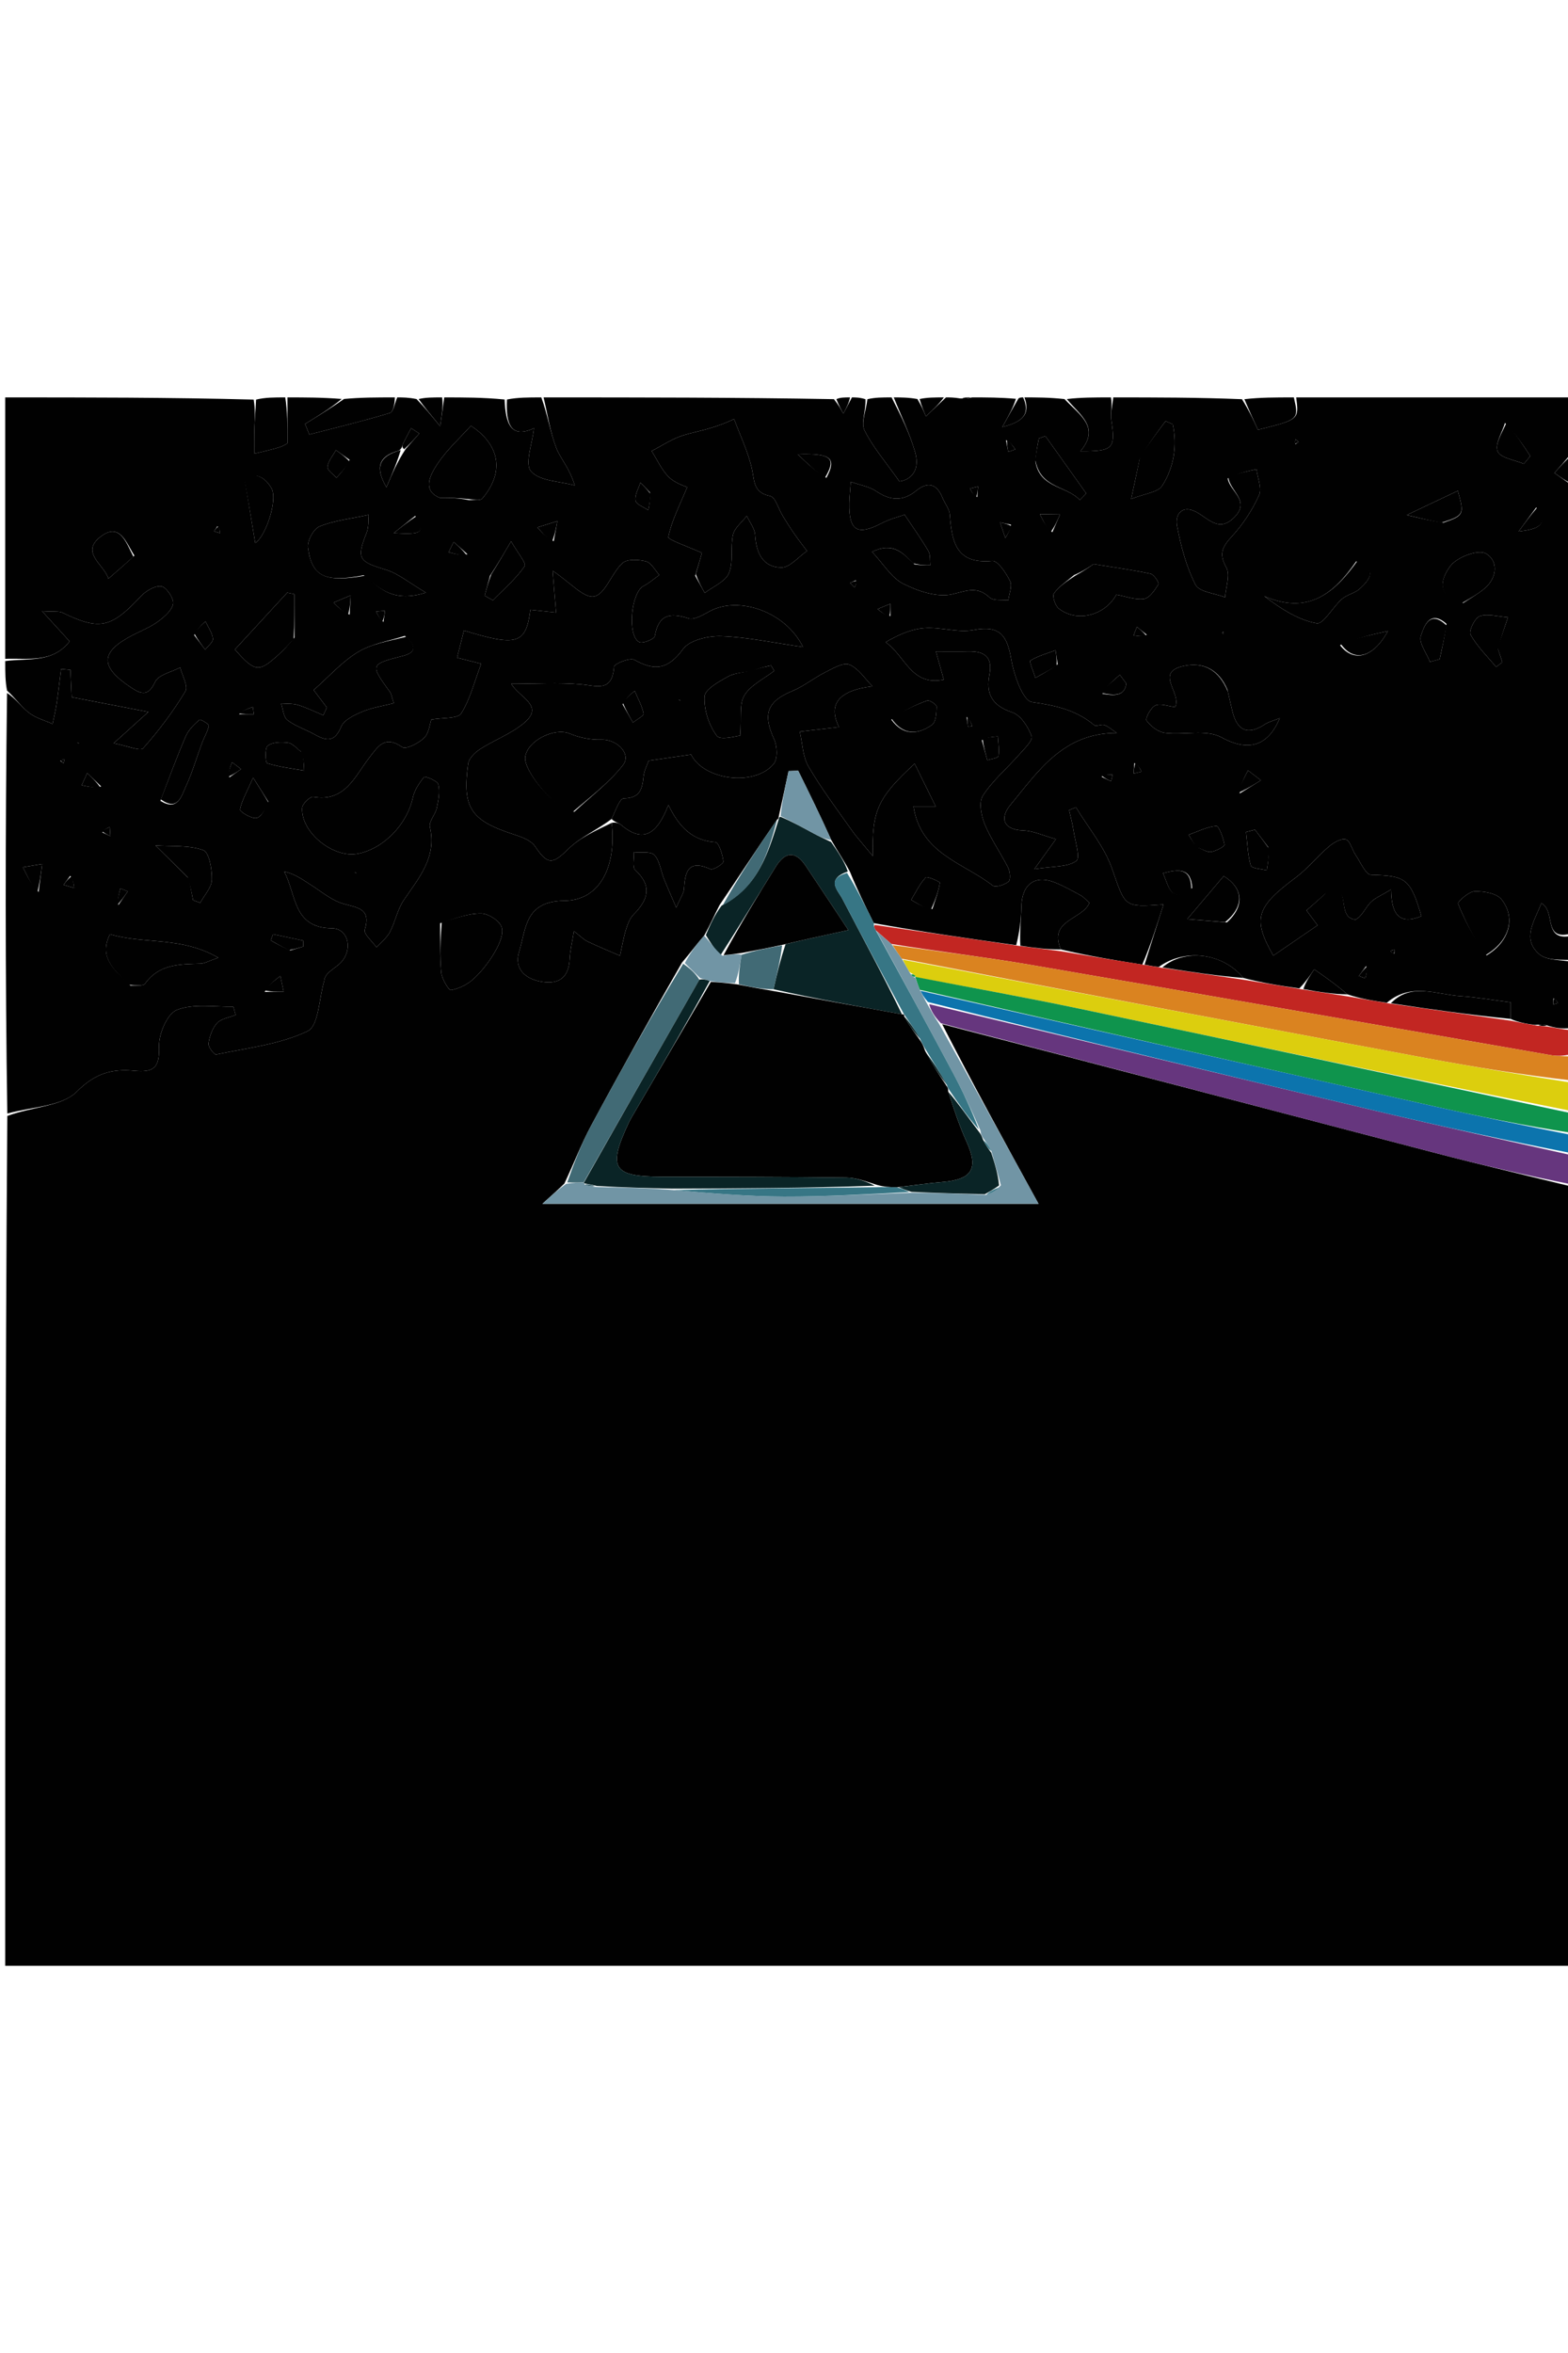 <svg version="1.1" id="Layer_1" xmlns="http://www.w3.org/2000/svg" xmlns:xlink="http://www.w3.org/1999/xlink" x="0px" y="0px"
	 width="200px" viewBox="0 0 300 300" enable-background="new 0 0 300 300" xml:space="preserve">
<path fill="#010101" opacity="1" stroke="none" 
	d="
M301,152 
	C301,201.631 301,251.262 301,300.947 
	C201.107,300.947 101.214,300.947 1,300.947 
	C1,246.98 1,192.958 1.4,138.424 
	C6.208,136.635 11.879,136.612 14.702,133.765 
	C18.193,130.244 21.499,129.364 25.652,129.774 
	C29.399,130.144 30.564,129.23 30.425,125.19 
	C30.342,122.778 31.98,118.881 33.835,118.145 
	C37.005,116.887 40.953,117.572 44.576,117.521 
	C44.708,117.519 44.853,118.366 45.081,119.108 
	C43.819,119.618 42.313,119.801 41.535,120.652 
	C40.622,121.65 40.097,123.192 39.894,124.57 
	C39.798,125.217 41.002,126.745 41.362,126.668 
	C47.283,125.419 53.53,124.746 58.869,122.196 
	C60.977,121.189 61.041,115.904 62.036,112.567 
	C62.133,111.168 63.671,110.464 64.888,109.395 
	C67.595,107.018 66.867,102.568 63.491,102.532 
	C55.981,102.453 56.717,96.01 54.364,91.682 
	C56.386,92.095 57.893,93.222 59.476,94.23 
	C61.503,95.522 63.454,97.194 65.687,97.837 
	C68.453,98.633 71.025,98.712 69.79,102.811 
	C69.543,103.629 71.231,105.029 72.028,106.161 
	C72.9,105.204 74.01,104.373 74.593,103.264 
	C75.622,101.308 76.019,98.972 77.236,97.17 
	C80.123,92.895 83.606,89.003 82.247,83.151 
	C82.006,82.113 83.295,80.797 83.564,79.542 
	C83.884,78.052 84.196,76.409 83.851,74.992 
	C83.684,74.304 81.29,73.403 81.142,73.588 
	C80.207,74.759 79.284,76.135 78.975,77.575 
	C77.891,82.631 73.402,87.338 68.435,88.278 
	C63.722,89.17 57.501,84.129 57.817,79.474 
	C57.869,78.698 59.335,77.289 59.938,77.393 
	C66.024,78.438 67.881,73.487 70.611,69.961 
	C72.365,67.696 73.597,65.571 76.956,67.881 
	C77.666,68.37 80.094,67.152 81.142,66.122 
	C82.085,65.194 82.221,63.445 82.517,62.614 
	C84.811,62.201 87.591,62.48 88.247,61.431 
	C89.977,58.665 90.785,55.322 92.062,51.939 
	C90.6,51.573 89.224,51.228 87.452,50.785 
	C87.923,48.915 88.339,47.262 88.762,45.582 
	C98.998,48.711 100.609,48.161 101.481,41.62 
	C103.013,41.782 104.546,41.947 106.396,42.146 
	C106.162,39.359 105.975,37.144 105.724,34.152 
	C109.05,36.355 111.745,39.481 113.694,39.069 
	C115.812,38.622 116.998,34.63 119.074,32.705 
	C119.969,31.875 122.175,31.988 123.603,32.364 
	C124.613,32.63 125.317,34.056 126.158,34.964 
	C125.155,35.674 124.217,36.513 123.134,37.066 
	C120.752,38.282 119.944,46.55 122.301,47.8 
	C122.955,48.148 125.177,47.237 125.279,46.657 
	C126.006,42.541 128.143,42.103 131.716,43.261 
	C132.827,43.62 134.538,42.571 135.819,41.879 
	C141.234,38.957 150.242,41.852 153.642,48.741 
	C147.945,47.926 142.99,46.838 138.003,46.664 
	C135.519,46.577 131.943,47.405 130.67,49.144 
	C127.836,53.014 125.29,53.382 121.38,51.189 
	C120.533,50.714 117.529,51.93 117.487,52.511 
	C117.125,57.487 114.112,56.126 111.033,55.863 
	C106.786,55.501 102.486,55.773 97.815,55.773 
	C99.419,58.485 104.282,59.935 100.216,63.312 
	C97.753,65.356 94.575,66.519 91.845,68.275 
	C90.867,68.904 89.717,70.037 89.572,71.07 
	C88.393,79.512 90.087,81.934 98.338,84.589 
	C99.805,85.061 101.608,85.721 102.383,86.879 
	C104.753,90.419 105.746,90.329 108.667,87.422 
	C110.967,85.134 114.188,83.773 117.035,82.37 
	C117.987,90.775 114.767,97.203 107.974,97.267 
	C100.363,97.338 100.664,102.684 99.327,106.99 
	C98.291,110.323 100.535,112.303 103.832,112.784 
	C107.136,113.266 108.835,111.765 108.994,108.384 
	C109.066,106.842 109.451,105.315 109.806,103.073 
	C111.151,104.119 111.696,104.715 112.371,105.035 
	C114.427,106.008 116.532,106.875 118.618,107.784 
	C118.985,106.132 119.261,104.454 119.749,102.839 
	C120.065,101.798 120.481,100.643 121.217,99.899 
	C123.987,97.102 124.868,94.482 121.535,91.388 
	C120.922,90.819 121.339,89.141 121.281,87.974 
	C122.625,88.116 124.48,87.77 125.192,88.515 
	C126.227,89.598 126.408,91.481 127.009,93 
	C127.599,94.49 128.26,95.951 129.382,98.577 
	C130.284,96.498 130.816,95.802 130.862,95.075 
	C131.068,91.792 131.613,89.266 135.919,91.213 
	C136.464,91.46 138.455,90.175 138.406,89.759 
	C138.251,88.429 137.522,86.105 136.89,86.064 
	C132.652,85.789 130.001,83.372 127.881,78.94 
	C125.732,84.543 123.072,86.343 118.832,82.755 
	C118.352,82.348 117.617,82.244 117.008,81.623 
	C117.795,79.995 118.56,77.693 119.356,77.682 
	C122.44,77.641 122.877,75.933 123.125,73.539 
	C123.254,72.301 123.893,71.116 124.107,70.485 
	C127.246,70.028 129.728,69.666 132.225,69.303 
	C134.601,74.17 144.344,75.496 148.015,71.115 
	C148.827,70.146 148.715,67.701 148.1,66.362 
	C145.897,61.573 146.778,59.134 151.569,57.164 
	C153.798,56.247 155.734,54.643 157.906,53.558 
	C159.374,52.824 161.356,51.637 162.513,52.11 
	C164.258,52.823 165.484,54.808 166.93,56.252 
	C160.187,57.083 158.469,59.846 160.512,64.049 
	C157.908,64.35 155.464,64.633 153.021,64.916 
	C153.54,67.156 153.572,69.679 154.677,71.577 
	C157.136,75.797 160.102,79.726 162.926,83.728 
	C163.923,85.141 165.108,86.422 167.006,88.738 
	C166.773,80.001 167.941,77.558 174.998,71.049 
	C176.312,73.72 177.512,76.158 179.021,79.224 
	C176.851,79.224 175.857,79.224 174.781,79.224 
	C176.142,88.309 184.372,90.008 189.931,94.362 
	C190.468,94.782 192.208,94.225 192.96,93.602 
	C193.394,93.242 193.259,91.697 192.878,90.937 
	C191.47,88.13 189.602,85.531 188.413,82.645 
	C187.733,80.995 187.239,78.435 188.047,77.174 
	C189.895,74.291 192.635,71.991 194.93,69.382 
	C195.919,68.257 197.672,66.595 197.381,65.8 
	C196.726,64.015 195.289,61.768 193.669,61.237 
	C189.839,59.98 188.584,57.702 189.296,54.078 
	C189.975,50.619 188.359,49.506 185.237,49.575 
	C183.278,49.619 181.318,49.583 179.068,49.583 
	C179.597,51.494 180.045,53.111 180.561,54.972 
	C174.353,56.29 173.229,50.443 169.442,47.82 
	C171.866,46.397 174.342,45.303 176.883,45.118 
	C179.994,44.891 183.284,46.065 186.274,45.486 
	C191.254,44.523 192.688,46.497 193.46,51.01 
	C193.978,54.039 195.689,59.012 197.427,59.265 
	C201.896,59.916 205.877,60.747 209.364,63.691 
	C209.73,64 210.736,63.438 211.299,63.657 
	C212.155,63.99 212.883,64.653 213.666,65.176 
	C203.337,65.166 198.565,72.613 193.289,78.972 
	C191.381,81.272 191.718,83.689 195.799,83.828 
	C197.668,83.891 199.51,84.778 202.031,85.477 
	C200.509,87.587 199.711,88.693 197.888,91.221 
	C201.579,90.63 204.267,90.853 205.924,89.653 
	C206.738,89.064 205.689,85.826 205.388,83.802 
	C205.194,82.499 204.828,81.222 204.539,79.933 
	C204.978,79.753 205.418,79.572 205.857,79.392 
	C208.208,83.274 211.278,86.904 212.752,91.095 
	C215.329,98.423 214.918,98.568 222.607,97.976 
	C221.343,101.987 220.163,105.735 218.548,109.471 
	C213.076,108.613 208.038,107.768 202.967,106.575 
	C200.534,100.878 207.111,100.924 208.434,97.655 
	C207.746,97.057 207.318,96.534 206.768,96.234 
	C205.169,95.363 203.566,94.47 201.883,93.788 
	C198.016,92.22 195.507,94.109 195.419,98.4 
	C195.37,100.856 195.06,103.306 194.43,105.766 
	C185.112,104.478 176.232,103.182 167.175,101.547 
	C165.489,98.144 163.981,95.08 162.627,91.742 
	C161.525,89.655 160.269,87.843 159.041,85.651 
	C156.952,80.981 154.834,76.689 152.716,72.397 
	C152.102,72.419 151.489,72.442 150.875,72.464 
	C150.258,75.331 149.64,78.199 148.99,81.198 
	C148.958,81.329 149.021,81.592 148.684,81.739 
	C144.858,87.266 141.371,92.644 137.671,98.092 
	C136.654,100.051 135.848,101.942 134.715,103.946 
	C133.194,105.689 132.002,107.319 130.491,109.078 
	C124.469,119.556 118.696,129.868 113.099,140.275 
	C111.227,143.756 109.807,147.481 107.978,151.354 
	C106.8,152.495 105.824,153.375 103.77,155.226 
	C136.327,155.226 167.416,155.226 198.696,155.226 
	C192.307,143.585 186.079,132.24 180.261,120.866 
	C211.909,129.044 243.14,137.279 274.392,145.435 
	C283.231,147.742 292.129,149.818 301,152 
M84.207,101.567 
	C84.25,104.713 84.115,107.878 84.425,110.999 
	C84.548,112.231 85.859,114.431 86.29,114.352 
	C87.846,114.065 89.499,113.253 90.665,112.16 
	C92.266,110.659 93.662,108.839 94.755,106.933 
	C95.553,105.542 96.421,103.538 95.966,102.27 
	C95.53,101.052 93.444,99.721 92.063,99.7 
	C89.659,99.663 87.24,100.596 84.207,101.567 
M178.39,98.856 
	C178.914,97.191 179.553,95.544 179.821,93.838 
	C179.856,93.616 177.371,92.523 177.104,92.81 
	C175.965,94.036 175.22,95.629 174.332,97.088 
	C175.489,97.792 176.646,98.497 178.39,98.856 
z"/>
<path fill="#010101" opacity="1" stroke="none" 
	d="
M117.008,81.623 
	C114.188,83.773 110.967,85.134 108.667,87.422 
	C105.746,90.329 104.753,90.419 102.383,86.879 
	C101.608,85.721 99.805,85.061 98.338,84.589 
	C90.087,81.934 88.393,79.512 89.572,71.07 
	C89.717,70.037 90.867,68.904 91.845,68.275 
	C94.575,66.519 97.753,65.356 100.216,63.312 
	C104.282,59.935 99.419,58.485 97.815,55.773 
	C102.486,55.773 106.786,55.501 111.033,55.863 
	C114.112,56.126 117.125,57.487 117.487,52.511 
	C117.529,51.93 120.533,50.714 121.38,51.189 
	C125.29,53.382 127.836,53.014 130.67,49.144 
	C131.943,47.405 135.519,46.577 138.003,46.664 
	C142.99,46.838 147.945,47.926 153.642,48.741 
	C150.242,41.852 141.234,38.957 135.819,41.879 
	C134.538,42.571 132.827,43.62 131.716,43.261 
	C128.143,42.103 126.006,42.541 125.279,46.657 
	C125.177,47.237 122.955,48.148 122.301,47.8 
	C119.944,46.55 120.752,38.282 123.134,37.066 
	C124.217,36.513 125.155,35.674 126.158,34.964 
	C125.317,34.056 124.613,32.63 123.603,32.364 
	C122.175,31.988 119.969,31.875 119.074,32.705 
	C116.998,34.63 115.812,38.622 113.694,39.069 
	C111.745,39.481 109.05,36.355 105.724,34.152 
	C105.975,37.144 106.162,39.359 106.396,42.146 
	C104.546,41.947 103.013,41.782 101.481,41.62 
	C100.609,48.161 98.998,48.711 88.762,45.582 
	C88.339,47.262 87.923,48.915 87.452,50.785 
	C89.224,51.228 90.6,51.573 92.062,51.939 
	C90.785,55.322 89.977,58.665 88.247,61.431 
	C87.591,62.48 84.811,62.201 82.517,62.614 
	C82.221,63.445 82.085,65.194 81.142,66.122 
	C80.094,67.152 77.666,68.37 76.956,67.881 
	C73.597,65.571 72.365,67.696 70.611,69.961 
	C67.881,73.487 66.024,78.438 59.938,77.393 
	C59.335,77.289 57.869,78.698 57.817,79.474 
	C57.501,84.129 63.722,89.17 68.435,88.278 
	C73.402,87.338 77.891,82.631 78.975,77.575 
	C79.284,76.135 80.207,74.759 81.142,73.588 
	C81.29,73.403 83.684,74.304 83.851,74.992 
	C84.196,76.409 83.884,78.052 83.564,79.542 
	C83.295,80.797 82.006,82.113 82.247,83.151 
	C83.606,89.003 80.123,92.895 77.236,97.17 
	C76.019,98.972 75.622,101.308 74.593,103.264 
	C74.01,104.373 72.9,105.204 72.028,106.161 
	C71.231,105.029 69.543,103.629 69.79,102.811 
	C71.025,98.712 68.453,98.633 65.687,97.837 
	C63.454,97.194 61.503,95.522 59.476,94.23 
	C57.893,93.222 56.386,92.095 54.364,91.682 
	C56.717,96.01 55.981,102.453 63.491,102.532 
	C66.867,102.568 67.595,107.018 64.888,109.395 
	C63.671,110.464 62.133,111.168 62.036,112.567 
	C61.041,115.904 60.977,121.189 58.869,122.196 
	C53.53,124.746 47.283,125.419 41.362,126.668 
	C41.002,126.745 39.798,125.217 39.894,124.57 
	C40.097,123.192 40.622,121.65 41.535,120.652 
	C42.313,119.801 43.819,119.618 45.081,119.108 
	C44.853,118.366 44.708,117.519 44.576,117.521 
	C40.953,117.572 37.005,116.887 33.835,118.145 
	C31.98,118.881 30.342,122.778 30.425,125.19 
	C30.564,129.23 29.399,130.144 25.652,129.774 
	C21.499,129.364 18.193,130.244 14.702,133.765 
	C11.879,136.612 6.208,136.635 1.4,137.956 
	C1,111.312 1,84.625 1.348,57.532 
	C2.964,58.547 4.067,60.179 5.547,61.324 
	C6.83,62.318 8.54,62.761 10.062,63.448 
	C10.325,62.143 10.644,60.847 10.839,59.532 
	C11.164,57.34 11.41,55.137 11.69,52.939 
	C12.285,52.998 12.881,53.057 13.477,53.115 
	C13.567,55.1 13.657,57.084 13.713,58.329 
	C18.516,59.254 22.88,60.094 28.385,61.154 
	C25.797,63.49 24.278,64.861 21.749,67.144 
	C24.376,67.637 26.84,68.721 27.394,68.1 
	C30.394,64.735 33.127,61.073 35.467,57.219 
	C36.053,56.254 34.851,54.203 34.471,52.651 
	C32.822,53.535 30.334,54.025 29.7,55.382 
	C28.374,58.217 27.062,57.803 25.091,56.499 
	C19.03,52.489 19.126,49.672 25.455,46.433 
	C27.077,45.603 28.813,44.918 30.26,43.847 
	C31.461,42.959 32.955,41.686 33.123,40.424 
	C33.264,39.372 31.758,37.215 30.822,37.121 
	C29.555,36.993 27.827,38.08 26.834,39.146 
	C21.28,45.108 19.031,45.613 11.941,42.165 
	C11.315,41.86 10.457,42.032 8.042,41.872 
	C10.407,44.464 11.793,45.983 13.323,47.66 
	C10.041,51.862 5.349,50.835 1,51 
	C1,34.408 1,17.816 1,1 
	C16.687,1 32.375,1 48.531,1.419 
	C48.888,3.48 48.738,5.121 48.678,6.764 
	C48.617,8.431 48.644,10.102 48.633,11.771 
	C50.255,11.365 51.901,11.034 53.49,10.524 
	C54.385,10.236 55.185,9.653 55,9.752 
	C55,6.283 55,3.641 55,1 
	C58.361,1 61.723,1 65.373,1.3 
	C63.23,3.093 60.797,4.585 58.365,6.078 
	C58.639,6.751 58.913,7.424 59.187,8.097 
	C64.329,6.764 69.502,5.53 74.58,3.986 
	C75.29,3.77 75.538,2.033 76,1 
	C77.067,1 78.133,1 79.697,1.319 
	C81.229,2.897 82.264,4.155 84.216,6.527 
	C84.618,3.692 84.809,2.346 85,1 
	C88.693,1 92.386,1 96.541,1.4 
	C96.739,6.085 97.762,8.936 102.164,6.896 
	C101.862,9.845 100.345,13.695 101.598,15.136 
	C103.245,17.03 107.073,17.027 109.963,17.84 
	C108.983,14.502 107.221,12.745 106.414,10.624 
	C105.246,7.554 104.771,4.221 104,1 
	C122.354,1 140.708,1 159.552,1.338 
	C160.477,2.488 160.912,3.3 161.348,4.111 
	C161.898,3.074 162.449,2.037 163,1 
	C163.75,1 164.5,1 165.584,1.349 
	C165.694,3.588 164.697,5.857 165.401,7.292 
	C166.955,10.463 169.364,13.214 172.079,17.065 
	C173.909,16.854 176.182,15.288 175.091,11.49 
	C174.059,7.898 172.389,4.489 171,1 
	C172.389,1 173.778,1 175.526,1.312 
	C176.309,2.627 176.732,3.63 177.155,4.632 
	C178.436,3.422 179.718,2.211 181,1 
	C181.75,1 182.5,1 183.719,1.199 
	C184.792,1.265 185.396,1.133 186,1 
	C188.7,1 191.4,1 194.369,1.27 
	C193.867,2.916 193.096,4.293 191.769,6.663 
	C196.157,5.595 197.036,3.852 196,1 
	C198.371,1 200.741,1 203.665,1.321 
	C206.62,4.422 210.54,6.707 206.714,11.3 
	C213.016,11.332 213.456,10.755 212.63,5.377 
	C212.414,3.97 212.859,2.462 213,1 
	C221.021,1 229.042,1 237.618,1.345 
	C239.023,3.561 239.874,5.433 240.674,7.193 
	C248.532,5.246 248.532,5.246 248,1 
	C265.667,1 283.333,1 301,1 
	C301,4.416 301,7.725 300.661,11.608 
	C299.348,13.272 298.374,14.362 297.4,15.452 
	C298.6,16.301 299.8,17.151 301,18 
	C301,46.354 301,74.708 300.624,103.524 
	C295.11,105.051 297.732,99.258 294.904,97.726 
	C293.576,101.183 291.124,104.491 294.449,107.44 
	C295.929,108.753 298.774,108.527 301,109 
	C301,113.025 301,117.049 300.637,121.587 
	C298.852,121.837 297.43,121.574 295.931,121.088 
	C295.236,120.898 294.618,120.932 293.636,121.012 
	C291.845,120.772 290.42,120.486 289.021,119.86 
	C289.047,118.312 289.047,117.102 289.047,116.695 
	C285.433,116.235 282.452,115.701 279.448,115.507 
	C274.831,115.21 269.982,112.829 265.332,116.776 
	C262.561,116.381 260.199,115.967 257.807,115.171 
	C255.667,113.32 253.557,111.851 251.448,110.381 
	C250.632,111.584 249.816,112.786 248.598,114.028 
	C244.798,113.506 241.4,112.945 237.906,112.037 
	C233.914,107.187 226.617,106.357 221.694,109.934 
	C220.586,109.812 219.784,109.648 218.982,109.484 
	C220.163,105.735 221.343,101.987 222.607,97.976 
	C214.918,98.568 215.329,98.423 212.752,91.095 
	C211.278,86.904 208.208,83.274 205.857,79.392 
	C205.418,79.572 204.978,79.753 204.539,79.933 
	C204.828,81.222 205.194,82.499 205.388,83.802 
	C205.689,85.826 206.738,89.064 205.924,89.653 
	C204.267,90.853 201.579,90.63 197.888,91.221 
	C199.711,88.693 200.509,87.587 202.031,85.477 
	C199.51,84.778 197.668,83.891 195.799,83.828 
	C191.718,83.689 191.381,81.272 193.289,78.972 
	C198.565,72.613 203.337,65.166 213.666,65.176 
	C212.883,64.653 212.155,63.99 211.299,63.657 
	C210.736,63.438 209.73,64 209.364,63.691 
	C205.877,60.747 201.896,59.916 197.427,59.265 
	C195.689,59.012 193.978,54.039 193.46,51.01 
	C192.688,46.497 191.254,44.523 186.274,45.486 
	C183.284,46.065 179.994,44.891 176.883,45.118 
	C174.342,45.303 171.866,46.397 169.442,47.82 
	C173.229,50.443 174.353,56.29 180.561,54.972 
	C180.045,53.111 179.597,51.494 179.068,49.583 
	C181.318,49.583 183.278,49.619 185.237,49.575 
	C188.359,49.506 189.975,50.619 189.296,54.078 
	C188.584,57.702 189.839,59.98 193.669,61.237 
	C195.289,61.768 196.726,64.015 197.381,65.8 
	C197.672,66.595 195.919,68.257 194.93,69.382 
	C192.635,71.991 189.895,74.291 188.047,77.174 
	C187.239,78.435 187.733,80.995 188.413,82.645 
	C189.602,85.531 191.47,88.13 192.878,90.937 
	C193.259,91.697 193.394,93.242 192.96,93.602 
	C192.208,94.225 190.468,94.782 189.931,94.362 
	C184.372,90.008 176.142,88.309 174.781,79.224 
	C175.857,79.224 176.851,79.224 179.021,79.224 
	C177.512,76.158 176.312,73.72 174.998,71.049 
	C167.941,77.558 166.773,80.001 167.006,88.738 
	C165.108,86.422 163.923,85.141 162.926,83.728 
	C160.102,79.726 157.136,75.797 154.677,71.577 
	C153.572,69.679 153.54,67.156 153.021,64.916 
	C155.464,64.633 157.908,64.35 160.512,64.049 
	C158.469,59.846 160.187,57.083 166.93,56.252 
	C165.484,54.808 164.258,52.823 162.513,52.11 
	C161.356,51.637 159.374,52.824 157.906,53.558 
	C155.734,54.643 153.798,56.247 151.569,57.164 
	C146.778,59.134 145.897,61.573 148.1,66.362 
	C148.715,67.701 148.827,70.146 148.015,71.115 
	C144.344,75.496 134.601,74.17 132.225,69.303 
	C129.728,69.666 127.246,70.028 124.107,70.485 
	C123.893,71.116 123.254,72.301 123.125,73.539 
	C122.877,75.933 122.44,77.641 119.356,77.682 
	C118.56,77.693 117.795,79.995 117.008,81.623 
M76.328,11.169 
	C72.33,12.265 71.781,14.494 73.934,18.191 
	C75.102,15.452 76.051,13.226 77.646,10.833 
	C78.504,9.856 79.362,8.88 80.22,7.903 
	C79.7,7.565 79.18,7.227 78.66,6.889 
	C78.113,7.93 77.54,8.959 77.038,10.021 
	C76.909,10.293 77.006,10.671 76.328,11.169 
M133.006,35.111 
	C133.616,36.206 134.225,37.3 134.834,38.395 
	C136.437,37.161 138.787,36.236 139.46,34.616 
	C140.363,32.437 139.695,29.657 140.246,27.26 
	C140.552,25.93 141.965,24.855 142.879,23.665 
	C143.437,24.874 144.399,26.059 144.474,27.297 
	C144.679,30.706 145.909,33.489 149.49,33.535 
	C151.114,33.555 152.764,31.494 154.402,30.377 
	C153.56,29.244 152.689,28.13 151.885,26.971 
	C151.139,25.895 150.448,24.78 149.76,23.665 
	C148.948,22.347 148.36,20.069 147.335,19.859 
	C144.148,19.204 144.384,17.117 143.877,14.759 
	C143.167,11.458 141.631,8.334 140.448,5.134 
	C136.429,7.067 133.485,7.4 130.704,8.258 
	C128.587,8.91 126.676,10.229 124.673,11.252 
	C125.752,12.945 126.585,14.891 127.985,16.254 
	C129.202,17.44 131.06,17.968 131.475,18.183 
	C130.089,21.529 128.514,24.522 127.867,27.704 
	C127.762,28.222 131.768,29.575 134.294,30.735 
	C134.025,31.692 133.633,33.092 133.006,35.111 
M174.711,32.725 
	C172.758,30.784 170.892,28.572 166.851,30.531 
	C169.051,32.878 170.566,35.52 172.835,36.654 
	C175.661,38.067 179.367,39.317 182.216,38.638 
	C185.004,37.973 186.947,37.036 189.34,39.263 
	C190.069,39.942 191.694,39.658 192.909,39.815 
	C193.064,38.572 193.725,37.078 193.261,36.141 
	C192.496,34.595 190.884,32.17 189.838,32.271 
	C182.846,32.95 182.113,28.518 181.72,23.393 
	C181.637,22.305 180.759,21.292 180.331,20.212 
	C179.255,17.502 177.513,17.047 175.313,18.836 
	C172.701,20.96 170.28,20.743 167.59,18.912 
	C166.348,18.067 164.699,17.818 162.787,17.139 
	C162.647,19.038 162.507,20.156 162.493,21.275 
	C162.428,26.555 164.037,27.486 168.68,25.064 
	C170.22,24.261 171.959,23.838 173.075,23.433 
	C174.862,26.125 176.355,28.195 177.628,30.393 
	C178.047,31.118 177.896,32.174 178.006,33.078 
	C177.088,33.1 176.171,33.122 174.711,32.725 
M253.825,95.653 
	C258.998,93.482 255.347,100.563 259.37,100.865 
	C260.605,100.204 261.148,98.739 262.13,97.682 
	C263.026,96.717 264.398,96.195 266.157,95.11 
	C266.209,99.944 267.759,101.923 271.952,100.21 
	C269.837,93.009 268.933,92.481 262.323,92.309 
	C261.291,92.283 260.279,89.849 259.341,88.471 
	C258.67,87.486 258.314,85.768 257.494,85.539 
	C256.591,85.288 255.134,86.151 254.242,86.91 
	C252.036,88.787 250.196,91.125 247.885,92.845 
	C240.363,98.444 239.563,100.686 243.617,107.758 
	C246.406,105.849 249.162,103.961 252.086,101.957 
	C251.324,100.931 250.669,100.051 249.965,99.104 
	C251.205,98.032 252.311,97.077 253.825,95.653 
M109.898,80.24 
	C113.045,77.301 116.579,74.664 119.199,71.313 
	C120.873,69.171 118.003,66.348 115.068,66.452 
	C113.06,66.522 110.885,66.093 109.029,65.307 
	C106.109,64.07 100.856,66.641 100.482,69.81 
	C100.17,72.45 106.195,79.769 109.898,80.24 
M77.457,46.604 
	C74.441,47.593 71.127,48.093 68.485,49.699 
	C65.406,51.571 62.915,54.411 60.009,56.971 
	C60.647,57.813 61.592,59.062 62.538,60.312 
	C62.31,60.803 62.082,61.295 61.854,61.786 
	C60.254,61.121 58.69,60.342 57.042,59.834 
	C56.019,59.518 54.87,59.613 53.778,59.523 
	C54.161,60.619 54.223,62.134 54.993,62.721 
	C56.548,63.906 58.526,64.517 60.258,65.492 
	C62.522,66.765 64.052,66.933 65.286,63.968 
	C65.832,62.656 67.82,61.733 69.347,61.093 
	C71.201,60.315 73.26,60.021 75.339,59.49 
	C74.952,58.288 74.91,57.751 74.64,57.38 
	C70.775,52.052 70.771,52.069 77.147,50.42 
	C79.481,49.816 79.793,48.629 77.457,46.604 
M234.834,56.889 
	C233.243,53.126 230.287,51.522 226.426,52.372 
	C220.809,53.609 226.167,57.556 224.829,60.227 
	C223.508,60.072 222.043,59.468 221.049,59.914 
	C220.17,60.309 219.077,62.417 219.37,62.816 
	C220.169,63.9 221.589,64.998 222.878,65.158 
	C226.497,65.608 230.811,64.432 233.685,66.014 
	C238.413,68.618 242.467,68.099 244.855,62.34 
	C243.695,62.812 242.751,63.034 241.988,63.533 
	C238.691,65.689 236.708,64.741 235.795,61.052 
	C235.514,59.921 235.266,58.781 234.834,56.889 
M234.885,16.488 
	C235.262,18.962 239.293,20.739 236.198,23.893 
	C233.215,26.935 231.268,24.179 228.86,22.903 
	C226.222,21.504 224.765,23.294 225.205,25.604 
	C225.939,29.452 226.963,33.379 228.731,36.829 
	C229.449,38.229 232.439,38.465 234.394,39.231 
	C234.523,37.298 235.412,34.939 234.618,33.523 
	C233.109,30.83 233.935,29.501 235.746,27.528 
	C237.831,25.255 239.6,22.546 240.878,19.741 
	C241.479,18.422 240.608,16.434 240.405,14.748 
	C238.634,15.131 236.863,15.513 234.885,16.488 
M69.921,35.08 
	C72.682,37.721 75.483,40.254 81.484,38.335 
	C78.236,36.434 76.178,34.666 73.804,33.954 
	C68.61,32.398 68.184,31.839 70.132,26.912 
	C70.588,25.759 70.45,24.37 70.547,23.453 
	C66.93,24.243 63.867,24.556 61.136,25.678 
	C59.991,26.149 58.761,28.434 58.925,29.722 
	C59.634,35.292 62.229,36.467 69.921,35.08 
M205.478,34.996 
	C204.164,36.131 202.628,37.11 201.649,38.484 
	C201.28,39.004 201.882,40.838 202.58,41.389 
	C206.021,44.104 211.392,42.745 213.59,38.724 
	C215.342,39.038 217.182,39.768 218.883,39.527 
	C219.944,39.376 220.949,37.852 221.637,36.734 
	C221.812,36.449 220.793,34.87 220.14,34.729 
	C216.761,33.998 213.322,33.541 209.221,32.878 
	C208.806,33.175 207.428,34.162 205.478,34.996 
M89.755,20.653 
	C90.616,20.567 91.875,20.817 92.278,20.342 
	C96.602,15.242 95.601,10.035 90.098,6.428 
	C87.922,8.844 85.521,11 83.777,13.597 
	C82.195,15.954 80.753,18.827 84.166,20.214 
	C85.9,20.214 87.633,20.214 89.755,20.653 
M24.961,113.496 
	C25.919,113.388 27.38,113.641 27.756,113.116 
	C30.474,109.322 34.438,109.418 38.403,109.287 
	C39.113,109.263 39.809,108.831 41.765,108.152 
	C34.588,104.027 27.495,105.619 21.04,103.662 
	C18.781,108.215 21.996,110.546 24.961,113.496 
M143.911,53.303 
	C142.356,53.637 140.622,53.648 139.29,54.385 
	C137.54,55.352 134.876,56.825 134.802,58.198 
	C134.666,60.725 135.622,63.73 137.162,65.74 
	C137.872,66.667 141.031,65.719 141.62,65.691 
	C141.901,62.215 141.405,59.624 142.427,57.972 
	C143.65,55.995 146.17,54.821 148.128,53.3 
	C147.93,52.957 147.732,52.615 147.533,52.272 
	C146.502,52.485 145.47,52.698 143.911,53.303 
M56.339,46.934 
	C56.339,44.17 56.339,41.406 56.339,38.642 
	C55.876,38.542 55.413,38.443 54.95,38.343 
	C51.603,41.977 48.256,45.612 44.94,49.213 
	C48.774,53.551 49.477,53.63 53.159,50.328 
	C54.147,49.443 55.06,48.476 56.339,46.934 
M284.413,107.721 
	C288.705,105.136 290.136,100.626 287.284,97.012 
	C286.347,95.825 283.866,95.413 282.118,95.471 
	C280.988,95.509 278.829,97.478 278.976,97.844 
	C280.335,101.246 282.096,104.487 284.413,107.721 
M259.475,32.356 
	C255.264,38.477 250.295,42.645 241.883,39.016 
	C245.198,41.499 248.429,43.585 251.92,44.204 
	C253.2,44.431 255.009,41.082 256.747,39.557 
	C257.705,38.717 259.186,38.47 260.13,37.621 
	C262.109,35.841 263.612,33.848 259.475,32.356 
M279.966,40.315 
	C281.324,39.405 282.777,38.607 284.02,37.562 
	C286.549,35.436 286.637,32.197 284.288,30.855 
	C282.853,30.036 278.876,31.5 277.571,33.149 
	C275.805,35.38 274.49,39.035 279.966,40.315 
M218.068,12.724 
	C217.629,14.777 217.19,16.83 216.42,20.435 
	C219.099,19.362 221.559,19.162 222.358,17.906 
	C224.63,14.335 225.246,10.238 224.387,6.14 
	C223.926,5.939 223.465,5.738 223.004,5.536 
	C221.396,7.68 219.788,9.824 218.068,12.724 
M36.136,93.004 
	C36.404,94.386 36.671,95.767 36.939,97.149 
	C37.396,97.32 37.854,97.492 38.311,97.664 
	C39.104,96.185 40.504,94.721 40.54,93.224 
	C40.586,91.272 40.017,87.988 38.889,87.586 
	C36.09,86.588 32.823,86.9 29.744,86.686 
	C31.722,88.635 33.7,90.584 36.136,93.004 
M30.691,78.163 
	C34.041,80.223 34.713,77.239 35.597,75.327 
	C36.821,72.68 37.626,69.841 38.649,67.099 
	C39.069,65.976 39.73,64.918 39.962,63.767 
	C40.015,63.502 38.325,62.499 38.165,62.644 
	C37.167,63.543 36.089,64.548 35.568,65.748 
	C33.875,69.646 32.411,73.643 30.691,78.163 
M198.097,13.269 
	C198.974,18.425 204.013,17.837 206.6,20.632 
	C207.009,20.21 207.418,19.788 207.828,19.365 
	C205.221,15.707 202.614,12.049 200.008,8.391 
	C199.589,8.545 199.171,8.7 198.753,8.855 
	C198.519,10.071 198.285,11.287 198.097,13.269 
M234.737,101.412 
	C238.296,98.192 237.745,94.749 234.126,92.545 
	C231.63,95.49 229.303,98.235 227.142,100.785 
	C229.331,100.954 231.687,101.136 234.737,101.412 
M286.526,48.9 
	C287.076,47.284 287.625,45.669 288.513,43.06 
	C286.525,42.917 284.624,42.313 283.12,42.841 
	C282.172,43.174 280.966,45.675 281.357,46.379 
	C282.617,48.644 284.564,50.526 286.247,52.556 
	C286.642,52.252 287.037,51.948 287.432,51.644 
	C287.203,50.919 286.974,50.193 286.526,48.9 
M46.897,17.184 
	C47.554,21.138 48.21,25.093 48.833,28.846 
	C50.814,27.652 53.209,20.571 51.929,18.351 
	C50.505,15.882 48.055,15.068 46.897,17.184 
M25.72,31.256 
	C24.22,28.999 23.03,24.985 19.558,27.408 
	C15.012,30.58 19.994,32.976 20.737,35.677 
	C22.475,34.167 23.909,32.92 25.72,31.256 
M93.766,35.085 
	C93.421,36.362 93.077,37.639 92.732,38.917 
	C93.256,39.214 93.779,39.511 94.303,39.808 
	C96.384,37.676 98.701,35.708 100.372,33.293 
	C100.766,32.724 98.984,30.65 97.783,28.525 
	C96.193,31.237 95.214,32.907 93.766,35.085 
M57.565,68.726 
	C56.758,68.138 56.003,67.17 55.132,67.052 
	C53.837,66.877 52.158,66.906 51.227,67.616 
	C50.629,68.072 50.78,70.864 51.106,70.966 
	C53.395,71.678 55.816,71.962 58.195,72.383 
	C58.162,71.303 58.129,70.223 57.565,68.726 
M170.524,62.617 
	C172.753,65.695 175.577,65.544 178.301,63.641 
	C179.072,63.103 179.172,61.348 179.196,60.144 
	C179.204,59.742 177.834,58.827 177.399,58.985 
	C175.034,59.845 172.765,60.968 170.524,62.617 
M276.157,24.961 
	C280.111,23.591 280.183,23.407 278.928,18.863 
	C276.193,20.159 273.386,21.489 269.145,23.499 
	C272.02,24.182 273.7,24.582 276.157,24.961 
M256.374,48.38 
	C258.807,51.578 262.581,51.092 265.549,45.687 
	C262.547,46.35 259.544,47.014 256.374,48.38 
M287.944,5.881 
	C287.391,7.735 285.95,9.978 286.542,11.331 
	C287.101,12.609 289.797,12.953 291.552,13.709 
	C291.965,13.212 292.378,12.715 292.791,12.218 
	C291.371,10.066 289.952,7.914 287.944,5.881 
M276.755,44.309 
	C273.476,41.412 272.386,45.022 271.849,46.6 
	C271.403,47.911 272.93,49.893 273.583,51.577 
	C274.204,51.411 274.825,51.244 275.447,51.078 
	C275.898,49.043 276.349,47.009 276.755,44.309 
M242.645,87.011 
	C241.797,85.897 240.95,84.784 240.102,83.67 
	C239.534,83.821 238.966,83.972 238.397,84.123 
	C238.658,86.277 238.712,88.49 239.315,90.543 
	C239.478,91.098 241.304,91.164 242.367,91.454 
	C242.574,90.173 242.781,88.893 242.645,87.011 
M229.395,87.172 
	C230.177,87.449 231.019,88.052 231.727,87.923 
	C232.678,87.751 234.334,86.875 234.277,86.542 
	C234.054,85.235 233.188,82.929 232.722,82.967 
	C230.923,83.115 229.187,84.021 227.427,84.645 
	C227.874,85.435 228.32,86.226 229.395,87.172 
M51.332,78.305 
	C50.595,77.143 49.858,75.981 48.426,73.723 
	C47.216,76.465 46.263,78.078 45.924,79.811 
	C45.849,80.195 48.007,81.568 49.014,81.449 
	C49.938,81.339 50.697,79.83 51.332,78.305 
M7.385,95.592 
	C7.613,93.804 7.842,92.016 8.07,90.229 
	C6.839,90.438 5.607,90.646 4.376,90.855 
	C5.208,92.547 6.04,94.24 7.385,95.592 
M202.364,52.049 
	C202.228,51.155 202.091,50.26 201.955,49.366 
	C200.321,49.975 198.591,50.43 197.141,51.334 
	C196.876,51.499 197.749,53.491 198.097,54.64 
	C199.385,53.935 200.673,53.229 202.364,52.049 
M158.11,16.389 
	C160.065,12.685 159.193,11.667 152.621,11.882 
	C154.726,13.877 156.105,15.183 158.11,16.389 
M119.112,59.696 
	C119.776,60.861 120.439,62.025 121.103,63.189 
	C121.819,62.606 123.213,61.889 123.129,61.462 
	C122.836,59.964 122.034,58.565 121.425,57.128 
	C120.676,57.763 119.927,58.399 119.112,59.696 
M66.889,12.943 
	C66.016,12.323 65.144,11.704 64.272,11.084 
	C63.691,12.145 62.797,13.166 62.652,14.283 
	C62.573,14.9 63.75,15.679 64.361,16.385 
	C65.209,15.465 66.057,14.545 66.889,12.943 
M228.104,94.833 
	C227.88,90.988 225.614,91.194 222.517,91.997 
	C223.688,94.611 223.918,97.809 228.104,94.833 
M237.177,76.757 
	C238.532,75.915 239.887,75.074 241.242,74.232 
	C240.422,73.601 239.601,72.97 238.78,72.339 
	C238.05,73.731 237.319,75.122 237.177,76.757 
M105.946,28.5 
	C106.175,27.221 106.403,25.942 106.632,24.663 
	C105.36,25.061 104.089,25.46 102.818,25.858 
	C103.639,26.802 104.461,27.745 105.946,28.5 
M201.337,26.798 
	C201.83,25.662 202.323,24.525 202.816,23.388 
	C201.53,23.368 200.244,23.348 198.957,23.328 
	C199.519,24.484 200.081,25.639 201.337,26.798 
M37.149,46.458 
	C37.853,47.388 38.557,48.318 39.261,49.247 
	C39.787,48.543 40.803,47.784 40.732,47.147 
	C40.604,46.005 39.823,44.936 39.315,43.836 
	C38.597,44.48 37.88,45.124 37.149,46.458 
M187.853,66.571 
	C188.201,67.842 188.55,69.112 188.898,70.382 
	C189.638,70.133 190.95,69.983 191.014,69.616 
	C191.226,68.401 190.988,67.107 190.922,65.844 
	C190.002,65.902 189.082,65.96 187.853,66.571 
M79.454,23.651 
	C78.077,24.753 76.699,25.854 75.322,26.956 
	C80.899,27.292 81.271,26.875 79.454,23.651 
M50.63,114.694 
	C51.845,114.68 53.059,114.666 54.273,114.652 
	C54.061,113.653 53.849,112.654 53.636,111.655 
	C52.584,112.46 51.533,113.265 50.63,114.694 
M66.893,42.555 
	C66.96,41.326 67.026,40.097 67.092,38.867 
	C66,39.325 64.907,39.783 63.815,40.241 
	C64.631,41.068 65.446,41.895 66.893,42.555 
M124.358,19.177 
	C123.75,18.541 123.141,17.905 122.533,17.268 
	C122.169,18.434 121.398,19.67 121.583,20.741 
	C121.709,21.471 123.171,21.97 124.035,22.573 
	C124.221,21.628 124.407,20.683 124.358,19.177 
M293.92,22.037 
	C292.795,23.574 291.671,25.111 290.546,26.648 
	C293.78,26.25 296.616,25.6 293.92,22.037 
M210.898,57.674 
	C213.191,58.093 215.225,58.148 215.487,55.711 
	C215.077,55.16 214.666,54.609 214.255,54.058 
	C212.99,55.148 211.725,56.238 210.898,57.674 
M55.565,106.769 
	C56.384,106.521 57.204,106.273 58.023,106.025 
	C58.031,105.646 58.039,105.268 58.046,104.889 
	C56.11,104.48 54.174,104.072 52.238,103.663 
	C52.091,104.054 51.944,104.445 51.798,104.836 
	C52.844,105.441 53.89,106.046 55.565,106.769 
M19.37,75.416 
	C18.477,74.555 17.584,73.693 16.69,72.832 
	C16.337,73.61 15.983,74.388 15.63,75.167 
	C16.798,75.431 17.965,75.696 19.37,75.416 
M89.45,31.001 
	C88.568,30.214 87.685,29.426 86.803,28.638 
	C86.48,29.293 86.157,29.948 85.834,30.603 
	C86.959,30.912 88.083,31.222 89.45,31.001 
M43.873,73.676 
	C44.627,73.147 45.381,72.617 46.135,72.087 
	C45.557,71.65 44.979,71.213 44.401,70.776 
	C44.053,71.666 43.704,72.556 43.873,73.676 
M170.359,42.812 
	C170.351,42.033 170.344,41.254 170.336,40.475 
	C169.525,40.809 168.713,41.143 167.902,41.477 
	C168.563,42.021 169.225,42.566 170.359,42.812 
M193.435,25.345 
	C192.738,25.199 192.042,25.054 191.346,24.908 
	C191.676,25.9 192.006,26.891 192.336,27.882 
	C192.76,27.218 193.184,26.553 193.435,25.345 
M13.442,92.484 
	C13.015,93.063 12.589,93.643 12.163,94.222 
	C12.838,94.421 13.513,94.621 14.188,94.82 
	C14.1,94.119 14.011,93.418 13.442,92.484 
M219.419,46.399 
	C218.787,45.896 218.155,45.393 217.523,44.889 
	C217.309,45.429 217.094,45.968 216.88,46.508 
	C217.667,46.631 218.455,46.755 219.419,46.399 
M45.732,61.589 
	C46.679,61.589 47.625,61.589 48.571,61.589 
	C48.505,61.126 48.44,60.664 48.374,60.201 
	C47.388,60.544 46.403,60.887 45.732,61.589 
M186.979,20.082 
	C187.029,19.405 187.078,18.728 187.127,18.05 
	C186.613,18.176 186.099,18.301 185.585,18.426 
	C185.888,19.02 186.19,19.614 186.979,20.082 
M192.461,9.157 
	C192.611,9.913 192.761,10.668 192.911,11.424 
	C193.358,11.266 193.804,11.108 194.25,10.95 
	C193.809,10.295 193.368,9.64 192.461,9.157 
M217.021,70.918 
	C216.971,71.595 216.922,72.272 216.873,72.95 
	C217.387,72.824 217.901,72.699 218.415,72.574 
	C218.112,71.98 217.81,71.386 217.021,70.918 
M210.734,73.545 
	C211.347,73.836 211.96,74.128 212.573,74.419 
	C212.675,73.998 212.776,73.578 212.877,73.157 
	C212.2,73.134 211.524,73.111 210.734,73.545 
M261.383,109.743 
	C260.915,110.383 260.447,111.023 259.979,111.663 
	C260.391,111.809 260.804,111.955 261.216,112.101 
	C261.418,111.353 261.619,110.606 261.383,109.743 
M73.365,43.955 
	C73.466,43.235 73.568,42.516 73.669,41.796 
	C73.098,41.847 72.526,41.899 71.955,41.951 
	C72.267,42.592 72.58,43.232 73.365,43.955 
M22.639,98.102 
	C23.238,97.224 23.838,96.347 24.437,95.469 
	C23.967,95.281 23.498,95.093 23.028,94.905 
	C22.751,95.957 22.473,97.009 22.639,98.102 
M19.582,84.201 
	C20.093,84.437 20.604,84.673 21.115,84.909 
	C21.076,84.335 21.037,83.761 20.998,83.187 
	C20.509,83.371 20.02,83.556 19.582,84.201 
M184.929,62.081 
	C185.014,62.716 185.089,63.353 185.221,63.978 
	C185.228,64.007 185.749,63.928 186.031,63.899 
	C185.802,63.282 185.573,62.664 184.929,62.081 
M163.742,35.98 
	C163.377,36.146 163.013,36.312 162.649,36.478 
	C162.939,36.771 163.228,37.064 163.518,37.357 
	C163.686,36.993 163.854,36.629 163.742,35.98 
M41.615,25.626 
	C41.391,25.953 41.168,26.281 40.945,26.608 
	C41.332,26.728 41.72,26.847 42.108,26.967 
	C42.066,26.561 42.025,26.154 41.615,25.626 
M297.21,115.92 
	C297.196,116.321 297.182,116.721 297.168,117.122 
	C297.458,117.025 297.747,116.928 298.037,116.831 
	C297.872,116.487 297.708,116.143 297.21,115.92 
M11.543,70.5 
	C11.744,70.658 11.946,70.816 12.147,70.975 
	C12.225,70.723 12.303,70.47 12.381,70.218 
	C12.13,70.217 11.879,70.216 11.543,70.5 
M247.846,9.964 
	C248.051,9.812 248.256,9.661 248.461,9.51 
	C248.266,9.344 248.07,9.178 247.875,9.013 
	C247.792,9.263 247.709,9.513 247.846,9.964 
M266.785,107.374 
	C266.786,107.123 266.788,106.873 266.789,106.623 
	C266.535,106.695 266.281,106.768 266.027,106.84 
	C266.183,107.044 266.339,107.247 266.785,107.374 
M186.053,58.203 
	C185.998,58.2 185.942,58.197 186.053,58.203 
M129.824,58.891 
	C129.956,58.917 130.087,58.943 130.219,58.969 
	C130.128,58.907 130.038,58.845 129.824,58.891 
M234.109,45.824 
	C234.013,45.876 233.917,45.928 233.821,45.979 
	C233.891,46.059 233.961,46.139 234.031,46.219 
	C234.093,46.128 234.155,46.038 234.109,45.824 
M265.053,34.203 
	C264.998,34.2 264.942,34.197 265.053,34.203 
M67.824,91.891 
	C67.956,91.917 68.087,91.943 68.219,91.969 
	C68.128,91.907 68.038,91.845 67.824,91.891 
M15.176,67.109 
	C15.044,67.083 14.913,67.057 14.781,67.031 
	C14.872,67.093 14.962,67.155 15.176,67.109 
z"/>
<path fill="#66367E" opacity="1" stroke="none" 
	d="
M301,151.572 
	C292.129,149.818 283.231,147.742 274.392,145.435 
	C243.14,137.279 211.909,129.044 180.028,120.695 
	C178.727,119.373 178.068,118.195 177.781,117.045 
	C206.465,123.859 234.765,130.696 263.093,137.412 
	C275.699,140.4 288.363,143.145 301,146 
	C301,147.714 301,149.429 301,151.572 
z"/>
<path fill="#C22622" opacity="1" stroke="none" 
	d="
M288.995,120.199 
	C290.42,120.486 291.845,120.772 293.957,121.137 
	C295.098,121.247 295.554,121.279 296.009,121.311 
	C297.43,121.574 298.852,121.837 300.637,122.05 
	C301,123.389 301,124.778 300.569,126.621 
	C298.977,126.983 297.8,126.984 296.658,126.786 
	C263.368,121.01 230.091,115.159 196.788,109.46 
	C188.154,107.983 179.441,106.971 170.547,105.53 
	C169.449,104.567 168.569,103.819 167.542,102.907 
	C167.24,102.464 167.226,102.179 167.352,101.886 
	C176.232,103.182 185.112,104.478 194.778,105.876 
	C198.042,106.292 200.521,106.607 203,106.922 
	C208.038,107.768 213.076,108.613 218.548,109.471 
	C219.784,109.648 220.586,109.812 222.094,110.059 
	C227.868,110.889 232.935,111.637 238.003,112.384 
	C241.4,112.945 244.798,113.506 248.969,114.19 
	C252.44,114.727 255.138,115.14 257.836,115.553 
	C260.199,115.967 262.561,116.381 265.702,116.893 
	C273.985,118.061 281.49,119.13 288.995,120.199 
z"/>
<path fill="#DA8320" opacity="1" stroke="none" 
	d="
M170.764,105.746 
	C179.441,106.971 188.154,107.983 196.788,109.46 
	C230.091,115.159 263.368,121.01 296.658,126.786 
	C297.8,126.984 298.977,126.983 300.569,127.038 
	C301,128.389 301,129.778 300.564,131.623 
	C291.131,130.53 282.115,129.089 273.142,127.413 
	C239.663,121.161 206.198,114.832 172.528,108.352 
	C171.808,107.363 171.286,106.555 170.764,105.746 
z"/>
<path fill="#DCCE0E" opacity="1" stroke="none" 
	d="
M172.727,108.532 
	C206.198,114.832 239.663,121.161 273.142,127.413 
	C282.115,129.089 291.131,130.53 300.564,132.04 
	C301,133.714 301,135.429 300.62,137.469 
	C269.076,131.172 237.922,124.5 206.741,117.954 
	C196.231,115.748 185.653,113.86 175.073,111.871 
	C175.041,111.917 175.132,111.98 175.197,111.72 
	C174.926,111.367 174.59,111.273 174.005,110.89 
	C173.413,109.911 173.07,109.222 172.727,108.532 
z"/>
<path fill="#0F944D" opacity="1" stroke="none" 
	d="
M175.106,111.826 
	C185.653,113.86 196.231,115.748 206.741,117.954 
	C237.922,124.5 269.076,131.172 300.62,137.897 
	C301,139.067 301,140.133 300.583,141.64 
	C291.559,140.249 282.935,138.495 274.349,136.572 
	C241.598,129.239 208.86,121.851 175.981,114.3 
	C175.599,113.353 175.352,112.589 175.106,111.826 
z"/>
<path fill="#010101" opacity="1" stroke="none" 
	d="
M1,51.428 
	C5.349,50.835 10.041,51.862 13.323,47.66 
	C11.793,45.983 10.407,44.464 8.042,41.872 
	C10.457,42.032 11.315,41.86 11.941,42.165 
	C19.031,45.613 21.28,45.108 26.834,39.146 
	C27.827,38.08 29.555,36.993 30.822,37.121 
	C31.758,37.215 33.264,39.372 33.123,40.424 
	C32.955,41.686 31.461,42.959 30.26,43.847 
	C28.813,44.918 27.077,45.603 25.455,46.433 
	C19.126,49.672 19.03,52.489 25.091,56.499 
	C27.062,57.803 28.374,58.217 29.7,55.382 
	C30.334,54.025 32.822,53.535 34.471,52.651 
	C34.851,54.203 36.053,56.254 35.467,57.219 
	C33.127,61.073 30.394,64.735 27.394,68.1 
	C26.84,68.721 24.376,67.637 21.749,67.144 
	C24.278,64.861 25.797,63.49 28.385,61.154 
	C22.88,60.094 18.516,59.254 13.713,58.329 
	C13.657,57.084 13.567,55.1 13.477,53.115 
	C12.881,53.057 12.285,52.998 11.69,52.939 
	C11.41,55.137 11.164,57.34 10.839,59.532 
	C10.644,60.847 10.325,62.143 10.062,63.448 
	C8.54,62.761 6.83,62.318 5.547,61.324 
	C4.067,60.179 2.964,58.547 1.348,57.063 
	C1,55.286 1,53.571 1,51.428 
z"/>
<path fill="#0C74AD" opacity="1" stroke="none" 
	d="
M176.117,114.484 
	C208.86,121.851 241.598,129.239 274.349,136.572 
	C282.935,138.495 291.559,140.249 300.583,142.04 
	C301,143.067 301,144.133 301,145.6 
	C288.363,143.145 275.699,140.4 263.093,137.412 
	C234.765,130.696 206.465,123.859 177.55,116.634 
	C176.67,115.626 176.394,115.055 176.117,114.484 
z"/>
<path fill="#010101" opacity="1" stroke="none" 
	d="
M103.562,1 
	C104.771,4.221 105.246,7.554 106.414,10.624 
	C107.221,12.745 108.983,14.502 109.963,17.84 
	C107.073,17.027 103.245,17.03 101.598,15.136 
	C100.345,13.695 101.862,9.845 102.164,6.896 
	C97.762,8.936 96.739,6.085 97.002,1.4 
	C99.042,1 101.083,1 103.562,1 
z"/>
<path fill="#010101" opacity="1" stroke="none" 
	d="
M170.583,1 
	C172.389,4.489 174.059,7.898 175.091,11.49 
	C176.182,15.288 173.909,16.854 172.079,17.065 
	C169.364,13.214 166.955,10.463 165.401,7.292 
	C164.697,5.857 165.694,3.588 165.959,1.349 
	C167.389,1 168.778,1 170.583,1 
z"/>
<path fill="#010101" opacity="1" stroke="none" 
	d="
M75.546,1 
	C75.538,2.033 75.29,3.77 74.58,3.986 
	C69.502,5.53 64.329,6.764 59.187,8.097 
	C58.913,7.424 58.639,6.751 58.365,6.078 
	C60.797,4.585 63.23,3.093 65.831,1.3 
	C69.031,1 72.061,1 75.546,1 
z"/>
<path fill="#010101" opacity="1" stroke="none" 
	d="
M54.572,1 
	C55,3.641 55,6.283 55,9.752 
	C55.185,9.653 54.385,10.236 53.49,10.524 
	C51.901,11.034 50.255,11.365 48.633,11.771 
	C48.644,10.102 48.617,8.431 48.678,6.764 
	C48.738,5.121 48.888,3.48 49,1.419 
	C50.714,1 52.429,1 54.572,1 
z"/>
<path fill="#010101" opacity="1" stroke="none" 
	d="
M212.55,1 
	C212.859,2.462 212.414,3.97 212.63,5.377 
	C213.456,10.755 213.016,11.332 206.714,11.3 
	C210.54,6.707 206.62,4.422 204.109,1.321 
	C206.7,1 209.4,1 212.55,1 
z"/>
<path fill="#010101" opacity="1" stroke="none" 
	d="
M301,108.583 
	C298.774,108.527 295.929,108.753 294.449,107.44 
	C291.124,104.491 293.576,101.183 294.904,97.726 
	C297.732,99.258 295.11,105.051 300.624,103.993 
	C301,105.389 301,106.778 301,108.583 
z"/>
<path fill="#010101" opacity="1" stroke="none" 
	d="
M247.546,1 
	C248.532,5.246 248.532,5.246 240.674,7.193 
	C239.874,5.433 239.023,3.561 238.086,1.345 
	C241.031,1 244.061,1 247.546,1 
z"/>
<path fill="#010101" opacity="1" stroke="none" 
	d="
M301,17.572 
	C299.8,17.151 298.6,16.301 297.4,15.452 
	C298.374,14.362 299.348,13.272 300.661,12.091 
	C301,13.714 301,15.429 301,17.572 
z"/>
<path fill="#010101" opacity="1" stroke="none" 
	d="
M84.583,1 
	C84.809,2.346 84.618,3.692 84.216,6.527 
	C82.264,4.155 81.229,2.897 80.097,1.319 
	C81.389,1 82.778,1 84.583,1 
z"/>
<path fill="#010101" opacity="1" stroke="none" 
	d="
M180.583,1 
	C179.718,2.211 178.436,3.422 177.155,4.632 
	C176.732,3.63 176.309,2.627 175.943,1.312 
	C177.389,1 178.778,1 180.583,1 
z"/>
<path fill="#010101" opacity="1" stroke="none" 
	d="
M195.75,1 
	C197.036,3.852 196.157,5.595 191.769,6.663 
	C193.096,4.293 193.867,2.916 194.819,1.27 
	C195,1 195.5,1 195.75,1 
z"/>
<path fill="#010101" opacity="1" stroke="none" 
	d="
M162.625,1 
	C162.449,2.037 161.898,3.074 161.348,4.111 
	C160.912,3.3 160.477,2.488 160.021,1.338 
	C160.75,1 161.5,1 162.625,1 
z"/>
<path fill="#010101" opacity="1" stroke="none" 
	d="
M185.667,1 
	C185.396,1.133 184.792,1.265 184.094,1.199 
	C184.444,1 184.889,1 185.667,1 
z"/>
<path fill="#0A2426" opacity="1" stroke="none" 
	d="
M149.021,81.592 
	C149.021,81.592 148.958,81.329 149.32,81.203 
	C151.686,82.189 153.678,83.32 155.695,84.405 
	C156.779,84.987 157.905,85.491 159.013,86.031 
	C160.269,87.843 161.525,89.655 162.21,91.663 
	C157.906,93.176 160.329,95.282 161.162,96.886 
	C165.017,104.305 169.022,111.645 172.57,118.978 
	C164.122,117.473 156.077,116.004 147.997,114.195 
	C148.657,111.142 149.352,108.429 150.302,105.57 
	C154.009,104.675 157.461,103.927 162.31,102.875 
	C159.144,98.106 156.655,94.326 154.132,90.568 
	C152.153,87.62 150.186,87.929 148.427,90.754 
	C144.931,96.369 141.497,102.023 137.803,107.757 
	C136.727,106.513 135.885,105.173 135.043,103.832 
	C135.848,101.942 136.654,100.051 138.066,98.189 
	C145.134,94.55 146.989,88.015 149.021,81.592 
z"/>
<path fill="#010101" opacity="1" stroke="none" 
	d="
M117.035,82.37 
	C117.617,82.244 118.352,82.348 118.832,82.755 
	C123.072,86.343 125.732,84.543 127.881,78.94 
	C130.001,83.372 132.652,85.789 136.89,86.064 
	C137.522,86.105 138.251,88.429 138.406,89.759 
	C138.455,90.175 136.464,91.46 135.919,91.213 
	C131.613,89.266 131.068,91.792 130.862,95.075 
	C130.816,95.802 130.284,96.498 129.382,98.577 
	C128.26,95.951 127.599,94.49 127.009,93 
	C126.408,91.481 126.227,89.598 125.192,88.515 
	C124.48,87.77 122.625,88.116 121.281,87.974 
	C121.339,89.141 120.922,90.819 121.535,91.388 
	C124.868,94.482 123.987,97.102 121.217,99.899 
	C120.481,100.643 120.065,101.798 119.749,102.839 
	C119.261,104.454 118.985,106.132 118.618,107.784 
	C116.532,106.875 114.427,106.008 112.371,105.035 
	C111.696,104.715 111.151,104.119 109.806,103.073 
	C109.451,105.315 109.066,106.842 108.994,108.384 
	C108.835,111.765 107.136,113.266 103.832,112.784 
	C100.535,112.303 98.291,110.323 99.327,106.99 
	C100.664,102.684 100.363,97.338 107.974,97.267 
	C114.767,97.203 117.987,90.775 117.035,82.37 
z"/>
<path fill="#7195A5" opacity="1" stroke="none" 
	d="
M175.981,114.3 
	C176.394,115.055 176.67,115.626 177.178,116.607 
	C178.068,118.195 178.727,119.373 179.619,120.723 
	C186.079,132.24 192.307,143.585 198.696,155.226 
	C167.416,155.226 136.327,155.226 103.77,155.226 
	C105.824,153.375 106.8,152.495 108.326,151.402 
	C109.81,151.171 110.745,151.151 111.721,151.172 
	C111.762,151.212 111.793,151.323 111.856,151.562 
	C112.624,151.877 113.328,151.952 114.445,152.022 
	C119.469,152.119 124.08,152.222 128.965,152.601 
	C136.15,153.22 143.061,153.817 149.973,153.838 
	C158.06,153.862 166.148,153.385 174.659,153.099 
	C179.522,153.18 183.962,153.288 188.699,153.519 
	C189.809,153.119 190.622,152.598 191.493,151.684 
	C190.918,149.347 190.284,147.402 189.672,145.131 
	C189.198,144.142 188.703,143.481 188.077,142.622 
	C187.785,142.154 187.654,141.87 187.581,141.188 
	C185.85,137.255 184.182,133.656 182.319,130.163 
	C177.488,121.107 172.571,112.098 167.689,103.071 
	C168.569,103.819 169.449,104.567 170.547,105.53 
	C171.286,106.555 171.808,107.363 172.528,108.352 
	C173.07,109.222 173.413,109.911 174.095,111.077 
	C174.613,111.783 174.846,111.925 175.132,111.98 
	C175.132,111.98 175.041,111.917 175.073,111.871 
	C175.352,112.589 175.599,113.353 175.981,114.3 
z"/>
<path fill="#416A75" opacity="1" stroke="none" 
	d="
M111.679,151.132 
	C110.745,151.151 109.81,151.171 108.528,151.142 
	C109.807,147.481 111.227,143.756 113.099,140.275 
	C118.696,129.868 124.469,119.556 130.709,109.317 
	C132.16,110.312 133.074,111.198 133.804,112.36 
	C126.305,125.469 118.992,138.3 111.679,151.132 
z"/>
<path fill="#010101" opacity="1" stroke="none" 
	d="
M84.517,101.344 
	C87.24,100.596 89.659,99.663 92.063,99.7 
	C93.444,99.721 95.53,101.052 95.966,102.27 
	C96.421,103.538 95.553,105.542 94.755,106.933 
	C93.662,108.839 92.266,110.659 90.665,112.16 
	C89.499,113.253 87.846,114.065 86.29,114.352 
	C85.859,114.431 84.548,112.231 84.425,110.999 
	C84.115,107.878 84.25,104.713 84.517,101.344 
z"/>
<path fill="#377685" opacity="1" stroke="none" 
	d="
M167.542,102.907 
	C172.571,112.098 177.488,121.107 182.319,130.163 
	C184.182,133.656 185.85,137.255 187.283,141.015 
	C185.15,138.616 183.339,136.009 181.482,133.257 
	C181.437,133.113 181.237,132.886 181.192,132.537 
	C179.798,130.073 178.449,127.958 177.021,125.584 
	C176.645,124.875 176.349,124.425 176.018,123.637 
	C174.984,121.874 173.985,120.45 172.994,119.014 
	C173.002,119.002 172.974,119.013 172.974,119.013 
	C169.022,111.645 165.017,104.305 161.162,96.886 
	C160.329,95.282 157.906,93.176 162.056,91.938 
	C163.981,95.08 165.489,98.144 167.175,101.547 
	C167.226,102.179 167.24,102.464 167.542,102.907 
z"/>
<path fill="#010101" opacity="1" stroke="none" 
	d="
M202.967,106.575 
	C200.521,106.607 198.042,106.292 195.215,105.868 
	C195.06,103.306 195.37,100.856 195.419,98.4 
	C195.507,94.109 198.016,92.22 201.883,93.788 
	C203.566,94.47 205.169,95.363 206.768,96.234 
	C207.318,96.534 207.746,97.057 208.434,97.655 
	C207.111,100.924 200.534,100.878 202.967,106.575 
z"/>
<path fill="#7195A5" opacity="1" stroke="none" 
	d="
M159.041,85.651 
	C157.905,85.491 156.779,84.987 155.695,84.405 
	C153.678,83.32 151.686,82.189 149.353,81.072 
	C149.64,78.199 150.258,75.331 150.875,72.464 
	C151.489,72.442 152.102,72.419 152.716,72.397 
	C154.834,76.689 156.952,80.981 159.041,85.651 
z"/>
<path fill="#7195A5" opacity="1" stroke="none" 
	d="
M133.989,112.083 
	C133.074,111.198 132.16,110.312 131.027,109.188 
	C132.002,107.319 133.194,105.689 134.715,103.946 
	C135.885,105.173 136.727,106.513 138.201,107.776 
	C139.882,107.544 140.931,107.39 141.885,107.59 
	C141.542,109.633 141.294,111.323 140.625,113.027 
	C138.805,112.955 137.405,112.868 135.787,112.621 
	C135.043,112.335 134.516,112.209 133.989,112.083 
z"/>
<path fill="#416A75" opacity="1" stroke="none" 
	d="
M148.684,81.739 
	C146.989,88.015 145.134,94.55 138.278,98.121 
	C141.371,92.644 144.858,87.266 148.684,81.739 
z"/>
<path fill="#010101" opacity="1" stroke="none" 
	d="
M178.097,99.028 
	C176.646,98.497 175.489,97.792 174.332,97.088 
	C175.22,95.629 175.965,94.036 177.104,92.81 
	C177.371,92.523 179.856,93.616 179.821,93.838 
	C179.553,95.544 178.914,97.191 178.097,99.028 
z"/>
<path fill="#010101" opacity="1" stroke="none" 
	d="
M133.123,34.801 
	C133.633,33.092 134.025,31.692 134.294,30.735 
	C131.768,29.575 127.762,28.222 127.867,27.704 
	C128.514,24.522 130.089,21.529 131.475,18.183 
	C131.06,17.968 129.202,17.44 127.985,16.254 
	C126.585,14.891 125.752,12.945 124.673,11.252 
	C126.676,10.229 128.587,8.91 130.704,8.258 
	C133.485,7.4 136.429,7.067 140.448,5.134 
	C141.631,8.334 143.167,11.458 143.877,14.759 
	C144.384,17.117 144.148,19.204 147.335,19.859 
	C148.36,20.069 148.948,22.347 149.76,23.665 
	C150.448,24.78 151.139,25.895 151.885,26.971 
	C152.689,28.13 153.56,29.244 154.402,30.377 
	C152.764,31.494 151.114,33.555 149.49,33.535 
	C145.909,33.489 144.679,30.706 144.474,27.297 
	C144.399,26.059 143.437,24.874 142.879,23.665 
	C141.965,24.855 140.552,25.93 140.246,27.26 
	C139.695,29.657 140.363,32.437 139.46,34.616 
	C138.787,36.236 136.437,37.161 134.834,38.395 
	C134.225,37.3 133.616,36.206 133.123,34.801 
z"/>
<path fill="#010101" opacity="1" stroke="none" 
	d="
M174.982,32.934 
	C176.171,33.122 177.088,33.1 178.006,33.078 
	C177.896,32.174 178.047,31.118 177.628,30.393 
	C176.355,28.195 174.862,26.125 173.075,23.433 
	C171.959,23.838 170.22,24.261 168.68,25.064 
	C164.037,27.486 162.428,26.555 162.493,21.275 
	C162.507,20.156 162.647,19.038 162.787,17.139 
	C164.699,17.818 166.348,18.067 167.59,18.912 
	C170.28,20.743 172.701,20.96 175.313,18.836 
	C177.513,17.047 179.255,17.502 180.331,20.212 
	C180.759,21.292 181.637,22.305 181.72,23.393 
	C182.113,28.518 182.846,32.95 189.838,32.271 
	C190.884,32.17 192.496,34.595 193.261,36.141 
	C193.725,37.078 193.064,38.572 192.909,39.815 
	C191.694,39.658 190.069,39.942 189.34,39.263 
	C186.947,37.036 185.004,37.973 182.216,38.638 
	C179.367,39.317 175.661,38.067 172.835,36.654 
	C170.566,35.52 169.051,32.878 166.851,30.531 
	C170.892,28.572 172.758,30.784 174.982,32.934 
z"/>
<path fill="#010101" opacity="1" stroke="none" 
	d="
M253.62,95.888 
	C252.311,97.077 251.205,98.032 249.965,99.104 
	C250.669,100.051 251.324,100.931 252.086,101.957 
	C249.162,103.961 246.406,105.849 243.617,107.758 
	C239.563,100.686 240.363,98.444 247.885,92.845 
	C250.196,91.125 252.036,88.787 254.242,86.91 
	C255.134,86.151 256.591,85.288 257.494,85.539 
	C258.314,85.768 258.67,87.486 259.341,88.471 
	C260.279,89.849 261.291,92.283 262.323,92.309 
	C268.933,92.481 269.837,93.009 271.952,100.21 
	C267.759,101.923 266.209,99.944 266.157,95.11 
	C264.398,96.195 263.026,96.717 262.13,97.682 
	C261.148,98.739 260.605,100.204 259.37,100.865 
	C255.347,100.563 258.998,93.482 253.62,95.888 
z"/>
<path fill="#010101" opacity="1" stroke="none" 
	d="
M109.546,80.317 
	C106.195,79.769 100.17,72.45 100.482,69.81 
	C100.856,66.641 106.109,64.07 109.029,65.307 
	C110.885,66.093 113.06,66.522 115.068,66.452 
	C118.003,66.348 120.873,69.171 119.199,71.313 
	C116.579,74.664 113.045,77.301 109.546,80.317 
z"/>
<path fill="#010101" opacity="1" stroke="none" 
	d="
M77.746,46.774 
	C79.793,48.629 79.481,49.816 77.147,50.42 
	C70.771,52.069 70.775,52.052 74.64,57.38 
	C74.91,57.751 74.952,58.288 75.339,59.49 
	C73.26,60.021 71.201,60.315 69.347,61.093 
	C67.82,61.733 65.832,62.656 65.286,63.968 
	C64.052,66.933 62.522,66.765 60.258,65.492 
	C58.526,64.517 56.548,63.906 54.993,62.721 
	C54.223,62.134 54.161,60.619 53.778,59.523 
	C54.87,59.613 56.019,59.518 57.042,59.834 
	C58.69,60.342 60.254,61.121 61.854,61.786 
	C62.082,61.295 62.31,60.803 62.538,60.312 
	C61.592,59.062 60.647,57.813 60.009,56.971 
	C62.915,54.411 65.406,51.571 68.485,49.699 
	C71.127,48.093 74.441,47.593 77.746,46.774 
z"/>
<path fill="#010101" opacity="1" stroke="none" 
	d="
M234.919,57.267 
	C235.266,58.781 235.514,59.921 235.795,61.052 
	C236.708,64.741 238.691,65.689 241.988,63.533 
	C242.751,63.034 243.695,62.812 244.855,62.34 
	C242.467,68.099 238.413,68.618 233.685,66.014 
	C230.811,64.432 226.497,65.608 222.878,65.158 
	C221.589,64.998 220.169,63.9 219.37,62.816 
	C219.077,62.417 220.17,60.309 221.049,59.914 
	C222.043,59.468 223.508,60.072 224.829,60.227 
	C226.167,57.556 220.809,53.609 226.426,52.372 
	C230.287,51.522 233.243,53.126 234.919,57.267 
z"/>
<path fill="#010101" opacity="1" stroke="none" 
	d="
M234.989,16.192 
	C236.863,15.513 238.634,15.131 240.405,14.748 
	C240.608,16.434 241.479,18.422 240.878,19.741 
	C239.6,22.546 237.831,25.255 235.746,27.528 
	C233.935,29.501 233.109,30.83 234.618,33.523 
	C235.412,34.939 234.523,37.298 234.394,39.231 
	C232.439,38.465 229.449,38.229 228.731,36.829 
	C226.963,33.379 225.939,29.452 225.205,25.604 
	C224.765,23.294 226.222,21.504 228.86,22.903 
	C231.268,24.179 233.215,26.935 236.198,23.893 
	C239.293,20.739 235.262,18.962 234.989,16.192 
z"/>
<path fill="#010101" opacity="1" stroke="none" 
	d="
M69.592,35.011 
	C62.229,36.467 59.634,35.292 58.925,29.722 
	C58.761,28.434 59.991,26.149 61.136,25.678 
	C63.867,24.556 66.93,24.243 70.547,23.453 
	C70.45,24.37 70.588,25.759 70.132,26.912 
	C68.184,31.839 68.61,32.398 73.804,33.954 
	C76.178,34.666 78.236,36.434 81.484,38.335 
	C75.483,40.254 72.682,37.721 69.592,35.011 
z"/>
<path fill="#010101" opacity="1" stroke="none" 
	d="
M205.764,35.072 
	C207.428,34.162 208.806,33.175 209.221,32.878 
	C213.322,33.541 216.761,33.998 220.14,34.729 
	C220.793,34.87 221.812,36.449 221.637,36.734 
	C220.949,37.852 219.944,39.376 218.883,39.527 
	C217.182,39.768 215.342,39.038 213.59,38.724 
	C211.392,42.745 206.021,44.104 202.58,41.389 
	C201.882,40.838 201.28,39.004 201.649,38.484 
	C202.628,37.11 204.164,36.131 205.764,35.072 
z"/>
<path fill="#010101" opacity="1" stroke="none" 
	d="
M89.561,20.434 
	C87.633,20.214 85.9,20.214 84.166,20.214 
	C80.753,18.827 82.195,15.954 83.777,13.597 
	C85.521,11 87.922,8.844 90.098,6.428 
	C95.601,10.035 96.602,15.242 92.278,20.342 
	C91.875,20.817 90.616,20.567 89.561,20.434 
z"/>
<path fill="#010101" opacity="1" stroke="none" 
	d="
M24.645,113.339 
	C21.996,110.546 18.781,108.215 21.04,103.662 
	C27.495,105.619 34.588,104.027 41.765,108.152 
	C39.809,108.831 39.113,109.263 38.403,109.287 
	C34.438,109.418 30.474,109.322 27.756,113.116 
	C27.38,113.641 25.919,113.388 24.645,113.339 
z"/>
<path fill="#010101" opacity="1" stroke="none" 
	d="
M144.175,53.107 
	C145.47,52.698 146.502,52.485 147.533,52.272 
	C147.732,52.615 147.93,52.957 148.128,53.3 
	C146.17,54.821 143.65,55.995 142.427,57.972 
	C141.405,59.624 141.901,62.215 141.62,65.691 
	C141.031,65.719 137.872,66.667 137.162,65.74 
	C135.622,63.73 134.666,60.725 134.802,58.198 
	C134.876,56.825 137.54,55.352 139.29,54.385 
	C140.622,53.648 142.356,53.637 144.175,53.107 
z"/>
<path fill="#010101" opacity="1" stroke="none" 
	d="
M56.174,47.24 
	C55.06,48.476 54.147,49.443 53.159,50.328 
	C49.477,53.63 48.774,53.551 44.94,49.213 
	C48.256,45.612 51.603,41.977 54.95,38.343 
	C55.413,38.443 55.876,38.542 56.339,38.642 
	C56.339,41.406 56.339,44.17 56.174,47.24 
z"/>
<path fill="#010101" opacity="1" stroke="none" 
	d="
M284.076,107.748 
	C282.096,104.487 280.335,101.246 278.976,97.844 
	C278.829,97.478 280.988,95.509 282.118,95.471 
	C283.866,95.413 286.347,95.825 287.284,97.012 
	C290.136,100.626 288.705,105.136 284.076,107.748 
z"/>
<path fill="#010101" opacity="1" stroke="none" 
	d="
M259.753,32.213 
	C263.612,33.848 262.109,35.841 260.13,37.621 
	C259.186,38.47 257.705,38.717 256.747,39.557 
	C255.009,41.082 253.2,44.431 251.92,44.204 
	C248.429,43.585 245.198,41.499 241.883,39.016 
	C250.295,42.645 255.264,38.477 259.753,32.213 
z"/>
<path fill="#010101" opacity="1" stroke="none" 
	d="
M279.626,40.386 
	C274.49,39.035 275.805,35.38 277.571,33.149 
	C278.876,31.5 282.853,30.036 284.288,30.855 
	C286.637,32.197 286.549,35.436 284.02,37.562 
	C282.777,38.607 281.324,39.405 279.626,40.386 
z"/>
<path fill="#010101" opacity="1" stroke="none" 
	d="
M218.124,12.346 
	C219.788,9.824 221.396,7.68 223.004,5.536 
	C223.465,5.738 223.926,5.939 224.387,6.14 
	C225.246,10.238 224.63,14.335 222.358,17.906 
	C221.559,19.162 219.099,19.362 216.42,20.435 
	C217.19,16.83 217.629,14.777 218.124,12.346 
z"/>
<path fill="#010101" opacity="1" stroke="none" 
	d="
M35.907,92.769 
	C33.7,90.584 31.722,88.635 29.744,86.686 
	C32.823,86.9 36.09,86.588 38.889,87.586 
	C40.017,87.988 40.586,91.272 40.54,93.224 
	C40.504,94.721 39.104,96.185 38.311,97.664 
	C37.854,97.492 37.396,97.32 36.939,97.149 
	C36.671,95.767 36.404,94.386 35.907,92.769 
z"/>
<path fill="#010101" opacity="1" stroke="none" 
	d="
M289.021,119.86 
	C281.49,119.13 273.985,118.061 266.11,116.874 
	C269.982,112.829 274.831,115.21 279.448,115.507 
	C282.452,115.701 285.433,116.235 289.047,116.695 
	C289.047,117.102 289.047,118.312 289.021,119.86 
z"/>
<path fill="#010101" opacity="1" stroke="none" 
	d="
M30.775,77.883 
	C32.411,73.643 33.875,69.646 35.568,65.748 
	C36.089,64.548 37.167,63.543 38.165,62.644 
	C38.325,62.499 40.015,63.502 39.962,63.767 
	C39.73,64.918 39.069,65.976 38.649,67.099 
	C37.626,69.841 36.821,72.68 35.597,75.327 
	C34.713,77.239 34.041,80.223 30.775,77.883 
z"/>
<path fill="#010101" opacity="1" stroke="none" 
	d="
M198.074,12.886 
	C198.285,11.287 198.519,10.071 198.753,8.855 
	C199.171,8.7 199.589,8.545 200.008,8.391 
	C202.614,12.049 205.221,15.707 207.828,19.365 
	C207.418,19.788 207.009,20.21 206.6,20.632 
	C204.013,17.837 198.974,18.425 198.074,12.886 
z"/>
<path fill="#010101" opacity="1" stroke="none" 
	d="
M234.39,101.365 
	C231.687,101.136 229.331,100.954 227.142,100.785 
	C229.303,98.235 231.63,95.49 234.126,92.545 
	C237.745,94.749 238.296,98.192 234.39,101.365 
z"/>
<path fill="#010101" opacity="1" stroke="none" 
	d="
M286.635,49.183 
	C286.974,50.193 287.203,50.919 287.432,51.644 
	C287.037,51.948 286.642,52.252 286.247,52.556 
	C284.564,50.526 282.617,48.644 281.357,46.379 
	C280.966,45.675 282.172,43.174 283.12,42.841 
	C284.624,42.313 286.525,42.917 288.513,43.06 
	C287.625,45.669 287.076,47.284 286.635,49.183 
z"/>
<path fill="#010101" opacity="1" stroke="none" 
	d="
M46.779,16.892 
	C48.055,15.068 50.505,15.882 51.929,18.351 
	C53.209,20.571 50.814,27.652 48.833,28.846 
	C48.21,25.093 47.554,21.138 46.779,16.892 
z"/>
<path fill="#010101" opacity="1" stroke="none" 
	d="
M25.532,31.464 
	C23.909,32.92 22.475,34.167 20.737,35.677 
	C19.994,32.976 15.012,30.58 19.558,27.408 
	C23.03,24.985 24.22,28.999 25.532,31.464 
z"/>
<path fill="#010101" opacity="1" stroke="none" 
	d="
M94.001,34.83 
	C95.214,32.907 96.193,31.237 97.783,28.525 
	C98.984,30.65 100.766,32.724 100.372,33.293 
	C98.701,35.708 96.384,37.676 94.303,39.808 
	C93.779,39.511 93.256,39.214 92.732,38.917 
	C93.077,37.639 93.421,36.362 94.001,34.83 
z"/>
<path fill="#010101" opacity="1" stroke="none" 
	d="
M57.831,68.934 
	C58.129,70.223 58.162,71.303 58.195,72.383 
	C55.816,71.962 53.395,71.678 51.106,70.966 
	C50.78,70.864 50.629,68.072 51.227,67.616 
	C52.158,66.906 53.837,66.877 55.132,67.052 
	C56.003,67.17 56.758,68.138 57.831,68.934 
z"/>
<path fill="#010101" opacity="1" stroke="none" 
	d="
M170.493,62.308 
	C172.765,60.968 175.034,59.845 177.399,58.985 
	C177.834,58.827 179.204,59.742 179.196,60.144 
	C179.172,61.348 179.072,63.103 178.301,63.641 
	C175.577,65.544 172.753,65.695 170.493,62.308 
z"/>
<path fill="#010101" opacity="1" stroke="none" 
	d="
M275.768,24.971 
	C273.7,24.582 272.02,24.182 269.145,23.499 
	C273.386,21.489 276.193,20.159 278.928,18.863 
	C280.183,23.407 280.111,23.591 275.768,24.971 
z"/>
<path fill="#010101" opacity="1" stroke="none" 
	d="
M256.458,48.028 
	C259.544,47.014 262.547,46.35 265.549,45.687 
	C262.581,51.092 258.807,51.578 256.458,48.028 
z"/>
<path fill="#010101" opacity="1" stroke="none" 
	d="
M237.906,112.037 
	C232.935,111.637 227.868,110.889 222.401,110.017 
	C226.617,106.357 233.914,107.187 237.906,112.037 
z"/>
<path fill="#010101" opacity="1" stroke="none" 
	d="
M288.238,5.822 
	C289.952,7.914 291.371,10.066 292.791,12.218 
	C292.378,12.715 291.965,13.212 291.552,13.709 
	C289.797,12.953 287.101,12.609 286.542,11.331 
	C285.95,9.978 287.391,7.735 288.238,5.822 
z"/>
<path fill="#010101" opacity="1" stroke="none" 
	d="
M276.778,44.642 
	C276.349,47.009 275.898,49.043 275.447,51.078 
	C274.825,51.244 274.204,51.411 273.583,51.577 
	C272.93,49.893 271.403,47.911 271.849,46.6 
	C272.386,45.022 273.476,41.412 276.778,44.642 
z"/>
<path fill="#010101" opacity="1" stroke="none" 
	d="
M242.817,87.312 
	C242.781,88.893 242.574,90.173 242.367,91.454 
	C241.304,91.164 239.478,91.098 239.315,90.543 
	C238.712,88.49 238.658,86.277 238.397,84.123 
	C238.966,83.972 239.534,83.821 240.102,83.67 
	C240.95,84.784 241.797,85.897 242.817,87.312 
z"/>
<path fill="#010101" opacity="1" stroke="none" 
	d="
M229.081,87.095 
	C228.32,86.226 227.874,85.435 227.427,84.645 
	C229.187,84.021 230.923,83.115 232.722,82.967 
	C233.188,82.929 234.054,85.235 234.277,86.542 
	C234.334,86.875 232.678,87.751 231.727,87.923 
	C231.019,88.052 230.177,87.449 229.081,87.095 
z"/>
<path fill="#010101" opacity="1" stroke="none" 
	d="
M51.43,78.622 
	C50.697,79.83 49.938,81.339 49.014,81.449 
	C48.007,81.568 45.849,80.195 45.924,79.811 
	C46.263,78.078 47.216,76.465 48.426,73.723 
	C49.858,75.981 50.595,77.143 51.43,78.622 
z"/>
<path fill="#010101" opacity="1" stroke="none" 
	d="
M7.129,95.762 
	C6.04,94.24 5.208,92.547 4.376,90.855 
	C5.607,90.646 6.839,90.438 8.07,90.229 
	C7.842,92.016 7.613,93.804 7.129,95.762 
z"/>
<path fill="#010101" opacity="1" stroke="none" 
	d="
M257.807,115.171 
	C255.138,115.14 252.44,114.727 249.371,114.151 
	C249.816,112.786 250.632,111.584 251.448,110.381 
	C253.557,111.851 255.667,113.32 257.807,115.171 
z"/>
<path fill="#010101" opacity="1" stroke="none" 
	d="
M202.162,52.287 
	C200.673,53.229 199.385,53.935 198.097,54.64 
	C197.749,53.491 196.876,51.499 197.141,51.334 
	C198.591,50.43 200.321,49.975 201.955,49.366 
	C202.091,50.26 202.228,51.155 202.162,52.287 
z"/>
<path fill="#010101" opacity="1" stroke="none" 
	d="
M157.796,16.439 
	C156.105,15.183 154.726,13.877 152.621,11.882 
	C159.193,11.667 160.065,12.685 157.796,16.439 
z"/>
<path fill="#010101" opacity="1" stroke="none" 
	d="
M119.145,59.365 
	C119.927,58.399 120.676,57.763 121.425,57.128 
	C122.034,58.565 122.836,59.964 123.129,61.462 
	C123.213,61.889 121.819,62.606 121.103,63.189 
	C120.439,62.025 119.776,60.861 119.145,59.365 
z"/>
<path fill="#010101" opacity="1" stroke="none" 
	d="
M66.897,13.284 
	C66.057,14.545 65.209,15.465 64.361,16.385 
	C63.75,15.679 62.573,14.9 62.652,14.283 
	C62.797,13.166 63.691,12.145 64.272,11.084 
	C65.144,11.704 66.016,12.323 66.897,13.284 
z"/>
<path fill="#010101" opacity="1" stroke="none" 
	d="
M227.947,95.097 
	C223.918,97.809 223.688,94.611 222.517,91.997 
	C225.614,91.194 227.88,90.988 227.947,95.097 
z"/>
<path fill="#010101" opacity="1" stroke="none" 
	d="
M236.882,76.635 
	C237.319,75.122 238.05,73.731 238.78,72.339 
	C239.601,72.97 240.422,73.601 241.242,74.232 
	C239.887,75.074 238.532,75.915 236.882,76.635 
z"/>
<path fill="#010101" opacity="1" stroke="none" 
	d="
M105.615,28.595 
	C104.461,27.745 103.639,26.802 102.818,25.858 
	C104.089,25.46 105.36,25.061 106.632,24.663 
	C106.403,25.942 106.175,27.221 105.615,28.595 
z"/>
<path fill="#010101" opacity="1" stroke="none" 
	d="
M200.99,26.797 
	C200.081,25.639 199.519,24.484 198.957,23.328 
	C200.244,23.348 201.53,23.368 202.816,23.388 
	C202.323,24.525 201.83,25.662 200.99,26.797 
z"/>
<path fill="#010101" opacity="1" stroke="none" 
	d="
M37.156,46.113 
	C37.88,45.124 38.597,44.48 39.315,43.836 
	C39.823,44.936 40.604,46.005 40.732,47.147 
	C40.803,47.784 39.787,48.543 39.261,49.247 
	C38.557,48.318 37.853,47.388 37.156,46.113 
z"/>
<path fill="#010101" opacity="1" stroke="none" 
	d="
M188.007,66.294 
	C189.082,65.96 190.002,65.902 190.922,65.844 
	C190.988,67.107 191.226,68.401 191.014,69.616 
	C190.95,69.983 189.638,70.133 188.898,70.382 
	C188.55,69.112 188.201,67.842 188.007,66.294 
z"/>
<path fill="#010101" opacity="1" stroke="none" 
	d="
M79.748,23.667 
	C81.271,26.875 80.899,27.292 75.322,26.956 
	C76.699,25.854 78.077,24.753 79.748,23.667 
z"/>
<path fill="#010101" opacity="1" stroke="none" 
	d="
M50.556,114.383 
	C51.533,113.265 52.584,112.46 53.636,111.655 
	C53.849,112.654 54.061,113.653 54.273,114.652 
	C53.059,114.666 51.845,114.68 50.556,114.383 
z"/>
<path fill="#010101" opacity="1" stroke="none" 
	d="
M66.578,42.638 
	C65.446,41.895 64.631,41.068 63.815,40.241 
	C64.907,39.783 66,39.325 67.092,38.867 
	C67.026,40.097 66.96,41.326 66.578,42.638 
z"/>
<path fill="#010101" opacity="1" stroke="none" 
	d="
M124.476,19.457 
	C124.407,20.683 124.221,21.628 124.035,22.573 
	C123.171,21.97 121.709,21.471 121.583,20.741 
	C121.398,19.67 122.169,18.434 122.533,17.268 
	C123.141,17.905 123.75,18.541 124.476,19.457 
z"/>
<path fill="#010101" opacity="1" stroke="none" 
	d="
M294.188,21.971 
	C296.616,25.6 293.78,26.25 290.546,26.648 
	C291.671,25.111 292.795,23.574 294.188,21.971 
z"/>
<path fill="#010101" opacity="1" stroke="none" 
	d="
M210.679,57.501 
	C211.725,56.238 212.99,55.148 214.255,54.058 
	C214.666,54.609 215.077,55.16 215.487,55.711 
	C215.225,58.148 213.191,58.093 210.679,57.501 
z"/>
<path fill="#010101" opacity="1" stroke="none" 
	d="
M55.25,106.71 
	C53.89,106.046 52.844,105.441 51.798,104.836 
	C51.944,104.445 52.091,104.054 52.238,103.663 
	C54.174,104.072 56.11,104.48 58.046,104.889 
	C58.039,105.268 58.031,105.646 58.023,106.025 
	C57.204,106.273 56.384,106.521 55.25,106.71 
z"/>
<path fill="#010101" opacity="1" stroke="none" 
	d="
M19.252,75.688 
	C17.965,75.696 16.798,75.431 15.63,75.167 
	C15.983,74.388 16.337,73.61 16.69,72.832 
	C17.584,73.693 18.477,74.555 19.252,75.688 
z"/>
<path fill="#010101" opacity="1" stroke="none" 
	d="
M76.664,11.084 
	C76.051,13.226 75.102,15.452 73.934,18.191 
	C71.781,14.494 72.33,12.265 76.664,11.084 
z"/>
<path fill="#010101" opacity="1" stroke="none" 
	d="
M89.329,31.267 
	C88.083,31.222 86.959,30.912 85.834,30.603 
	C86.157,29.948 86.48,29.293 86.803,28.638 
	C87.685,29.426 88.568,30.214 89.329,31.267 
z"/>
<path fill="#010101" opacity="1" stroke="none" 
	d="
M77.323,10.916 
	C77.006,10.671 76.909,10.293 77.038,10.021 
	C77.54,8.959 78.113,7.93 78.66,6.889 
	C79.18,7.227 79.7,7.565 80.22,7.903 
	C79.362,8.88 78.504,9.856 77.323,10.916 
z"/>
<path fill="#010101" opacity="1" stroke="none" 
	d="
M43.615,73.561 
	C43.704,72.556 44.053,71.666 44.401,70.776 
	C44.979,71.213 45.557,71.65 46.135,72.087 
	C45.381,72.617 44.627,73.147 43.615,73.561 
z"/>
<path fill="#010101" opacity="1" stroke="none" 
	d="
M170.122,42.961 
	C169.225,42.566 168.563,42.021 167.902,41.477 
	C168.713,41.143 169.525,40.809 170.336,40.475 
	C170.344,41.254 170.351,42.033 170.122,42.961 
z"/>
<path fill="#010101" opacity="1" stroke="none" 
	d="
M193.521,25.617 
	C193.184,26.553 192.76,27.218 192.336,27.882 
	C192.006,26.891 191.676,25.9 191.346,24.908 
	C192.042,25.054 192.738,25.199 193.521,25.617 
z"/>
<path fill="#010101" opacity="1" stroke="none" 
	d="
M13.682,92.601 
	C14.011,93.418 14.1,94.119 14.188,94.82 
	C13.513,94.621 12.838,94.421 12.163,94.222 
	C12.589,93.643 13.015,93.063 13.682,92.601 
z"/>
<path fill="#010101" opacity="1" stroke="none" 
	d="
M219.33,46.639 
	C218.455,46.755 217.667,46.631 216.88,46.508 
	C217.094,45.968 217.309,45.429 217.523,44.889 
	C218.155,45.393 218.787,45.896 219.33,46.639 
z"/>
<path fill="#010101" opacity="1" stroke="none" 
	d="
M45.575,61.409 
	C46.403,60.887 47.388,60.544 48.374,60.201 
	C48.44,60.664 48.505,61.126 48.571,61.589 
	C47.625,61.589 46.679,61.589 45.575,61.409 
z"/>
<path fill="#010101" opacity="1" stroke="none" 
	d="
M186.736,20.145 
	C186.19,19.614 185.888,19.02 185.585,18.426 
	C186.099,18.301 186.613,18.176 187.127,18.05 
	C187.078,18.728 187.029,19.405 186.736,20.145 
z"/>
<path fill="#010101" opacity="1" stroke="none" 
	d="
M192.694,9.071 
	C193.368,9.64 193.809,10.295 194.25,10.95 
	C193.804,11.108 193.358,11.266 192.911,11.424 
	C192.761,10.668 192.611,9.913 192.694,9.071 
z"/>
<path fill="#010101" opacity="1" stroke="none" 
	d="
M217.264,70.855 
	C217.81,71.386 218.112,71.98 218.415,72.574 
	C217.901,72.699 217.387,72.824 216.873,72.95 
	C216.922,72.272 216.971,71.595 217.264,70.855 
z"/>
<path fill="#010101" opacity="1" stroke="none" 
	d="
M210.791,73.316 
	C211.524,73.111 212.2,73.134 212.877,73.157 
	C212.776,73.578 212.675,73.998 212.573,74.419 
	C211.96,74.128 211.347,73.836 210.791,73.316 
z"/>
<path fill="#010101" opacity="1" stroke="none" 
	d="
M261.602,109.801 
	C261.619,110.606 261.418,111.353 261.216,112.101 
	C260.804,111.955 260.391,111.809 259.979,111.663 
	C260.447,111.023 260.915,110.383 261.602,109.801 
z"/>
<path fill="#010101" opacity="1" stroke="none" 
	d="
M73.128,43.914 
	C72.58,43.232 72.267,42.592 71.955,41.951 
	C72.526,41.899 73.098,41.847 73.669,41.796 
	C73.568,42.516 73.466,43.235 73.128,43.914 
z"/>
<path fill="#010101" opacity="1" stroke="none" 
	d="
M22.418,98.081 
	C22.473,97.009 22.751,95.957 23.028,94.905 
	C23.498,95.093 23.967,95.281 24.437,95.469 
	C23.838,96.347 23.238,97.224 22.418,98.081 
z"/>
<path fill="#010101" opacity="1" stroke="none" 
	d="
M19.556,83.971 
	C20.02,83.556 20.509,83.371 20.998,83.187 
	C21.037,83.761 21.076,84.335 21.115,84.909 
	C20.604,84.673 20.093,84.437 19.556,83.971 
z"/>
<path fill="#010101" opacity="1" stroke="none" 
	d="
M185.136,62.064 
	C185.573,62.664 185.802,63.282 186.031,63.899 
	C185.749,63.928 185.228,64.007 185.221,63.978 
	C185.089,63.353 185.014,62.716 185.136,62.064 
z"/>
<path fill="#010101" opacity="1" stroke="none" 
	d="
M163.882,36.123 
	C163.854,36.629 163.686,36.993 163.518,37.357 
	C163.228,37.064 162.939,36.771 162.649,36.478 
	C163.013,36.312 163.377,36.146 163.882,36.123 
z"/>
<path fill="#010101" opacity="1" stroke="none" 
	d="
M41.799,25.687 
	C42.025,26.154 42.066,26.561 42.108,26.967 
	C41.72,26.847 41.332,26.728 40.945,26.608 
	C41.168,26.281 41.391,25.953 41.799,25.687 
z"/>
<path fill="#010101" opacity="1" stroke="none" 
	d="
M297.376,115.859 
	C297.708,116.143 297.872,116.487 298.037,116.831 
	C297.747,116.928 297.458,117.025 297.168,117.122 
	C297.182,116.721 297.196,116.321 297.376,115.859 
z"/>
<path fill="#010101" opacity="1" stroke="none" 
	d="
M11.585,70.357 
	C11.879,70.216 12.13,70.217 12.381,70.218 
	C12.303,70.47 12.225,70.723 12.147,70.975 
	C11.946,70.816 11.744,70.658 11.585,70.357 
z"/>
<path fill="#010101" opacity="1" stroke="none" 
	d="
M247.736,9.864 
	C247.709,9.513 247.792,9.263 247.875,9.013 
	C248.07,9.178 248.266,9.344 248.461,9.51 
	C248.256,9.661 248.051,9.812 247.736,9.864 
z"/>
<path fill="#010101" opacity="1" stroke="none" 
	d="
M266.64,107.412 
	C266.339,107.247 266.183,107.044 266.027,106.84 
	C266.281,106.768 266.535,106.695 266.789,106.623 
	C266.788,106.873 266.786,107.123 266.64,107.412 
z"/>
<path fill="#010101" opacity="1" stroke="none" 
	d="
M185.97,58.198 
	C185.942,58.197 185.998,58.2 185.97,58.198 
z"/>
<path fill="#010101" opacity="1" stroke="none" 
	d="
M129.886,58.837 
	C130.038,58.845 130.128,58.907 130.219,58.969 
	C130.087,58.943 129.956,58.917 129.886,58.837 
z"/>
<path fill="#010101" opacity="1" stroke="none" 
	d="
M295.931,121.088 
	C295.554,121.279 295.098,121.247 294.322,121.091 
	C294.618,120.932 295.236,120.898 295.931,121.088 
z"/>
<path fill="#010101" opacity="1" stroke="none" 
	d="
M234.163,45.886 
	C234.155,46.038 234.093,46.128 234.031,46.219 
	C233.961,46.139 233.891,46.059 233.821,45.979 
	C233.917,45.928 234.013,45.876 234.163,45.886 
z"/>
<path fill="#010101" opacity="1" stroke="none" 
	d="
M264.97,34.198 
	C264.942,34.197 264.998,34.2 264.97,34.198 
z"/>
<path fill="#010101" opacity="1" stroke="none" 
	d="
M67.886,91.837 
	C68.038,91.845 68.128,91.907 68.219,91.969 
	C68.087,91.943 67.956,91.917 67.886,91.837 
z"/>
<path fill="#010101" opacity="1" stroke="none" 
	d="
M15.114,67.163 
	C14.962,67.155 14.872,67.093 14.781,67.031 
	C14.913,67.057 15.044,67.083 15.114,67.163 
z"/>
<path fill="#0F944D" opacity="1" stroke="none" 
	d="
M175.197,111.72 
	C174.846,111.925 174.613,111.783 174.344,111.367 
	C174.59,111.273 174.926,111.367 175.197,111.72 
z"/>
<path fill="#010101" opacity="1" stroke="none" 
	d="
M136.005,112.781 
	C137.405,112.868 138.805,112.955 140.949,113.242 
	C143.807,113.806 145.92,114.171 148.033,114.535 
	C156.077,116.004 164.122,117.473 172.57,118.978 
	C172.974,119.013 173.002,119.002 172.992,119.378 
	C174.006,121.16 175.03,122.568 176.053,123.976 
	C176.349,124.425 176.645,124.875 176.997,125.969 
	C178.448,128.705 179.843,130.796 181.237,132.886 
	C181.237,132.886 181.437,133.113 181.402,133.67 
	C182.546,137.278 183.582,140.392 184.933,143.364 
	C187.261,148.482 186.024,150.585 180.288,151.056 
	C177.509,151.285 174.746,151.706 171.584,152.074 
	C170.146,152.044 169.099,151.979 167.821,151.619 
	C165.693,150.935 163.801,150.231 161.901,150.208 
	C150.133,150.067 138.364,150.068 126.594,150.045 
	C117.25,150.026 116.239,148.418 120.249,139.823 
	C120.598,139.075 121.034,138.366 121.452,137.651 
	C126.301,129.36 131.153,121.071 136.005,112.781 
z"/>
<path fill="#010101" opacity="1" stroke="none" 
	d="
M141.981,107.236 
	C140.931,107.39 139.882,107.544 138.435,107.68 
	C141.497,102.023 144.931,96.369 148.427,90.754 
	C150.186,87.929 152.153,87.62 154.132,90.568 
	C156.655,94.326 159.144,98.106 162.31,102.875 
	C157.461,103.927 154.009,104.675 149.889,105.654 
	C146.808,106.334 144.394,106.785 141.981,107.236 
z"/>
<path fill="#416A75" opacity="1" stroke="none" 
	d="
M141.885,107.59 
	C144.394,106.785 146.808,106.334 149.634,105.8 
	C149.352,108.429 148.657,111.142 147.997,114.195 
	C145.92,114.171 143.807,113.806 141.37,113.228 
	C141.294,111.323 141.542,109.633 141.885,107.59 
z"/>
<path fill="#0A2426" opacity="1" stroke="none" 
	d="
M135.787,112.621 
	C131.153,121.071 126.301,129.36 121.452,137.651 
	C121.034,138.366 120.598,139.075 120.249,139.823 
	C116.239,148.418 117.25,150.026 126.594,150.045 
	C138.364,150.068 150.133,150.067 161.901,150.208 
	C163.801,150.231 165.693,150.935 167.363,151.755 
	C154.322,152.231 141.506,152.278 128.691,152.324 
	C124.08,152.222 119.469,152.119 114.218,151.814 
	C112.983,151.516 112.388,151.419 111.793,151.323 
	C111.793,151.323 111.762,151.212 111.721,151.172 
	C118.992,138.3 126.305,125.469 133.804,112.36 
	C134.516,112.209 135.043,112.335 135.787,112.621 
z"/>
<path fill="#0A2426" opacity="1" stroke="none" 
	d="
M171.975,152.04 
	C174.746,151.706 177.509,151.285 180.288,151.056 
	C186.024,150.585 187.261,148.482 184.933,143.364 
	C183.582,140.392 182.546,137.278 181.448,133.815 
	C183.339,136.009 185.15,138.616 187.258,141.397 
	C187.654,141.87 187.785,142.154 188.068,142.943 
	C188.677,144.126 189.163,144.792 189.65,145.458 
	C190.284,147.402 190.918,149.347 191.151,151.709 
	C189.967,152.549 189.185,152.973 188.402,153.396 
	C183.962,153.288 179.522,153.18 174.379,152.944 
	C173.11,152.558 172.543,152.299 171.975,152.04 
z"/>
<path fill="#377685" opacity="1" stroke="none" 
	d="
M171.584,152.074 
	C172.543,152.299 173.11,152.558 173.956,152.971 
	C166.148,153.385 158.06,153.862 149.973,153.838 
	C143.061,153.817 136.15,153.22 128.965,152.601 
	C141.506,152.278 154.322,152.231 167.595,152.05 
	C169.099,151.979 170.146,152.044 171.584,152.074 
z"/>
<path fill="#377685" opacity="1" stroke="none" 
	d="
M188.699,153.519 
	C189.185,152.973 189.967,152.549 191.092,152.101 
	C190.622,152.598 189.809,153.119 188.699,153.519 
z"/>
<path fill="#377685" opacity="1" stroke="none" 
	d="
M189.672,145.131 
	C189.163,144.792 188.677,144.126 188.199,143.14 
	C188.703,143.481 189.198,144.142 189.672,145.131 
z"/>
<path fill="#416A75" opacity="1" stroke="none" 
	d="
M111.856,151.562 
	C112.388,151.419 112.983,151.516 113.805,151.82 
	C113.328,151.952 112.624,151.877 111.856,151.562 
z"/>
<path fill="#0A2426" opacity="1" stroke="none" 
	d="
M181.192,132.537 
	C179.843,130.796 178.448,128.705 177.078,126.228 
	C178.449,127.958 179.798,130.073 181.192,132.537 
z"/>
<path fill="#0A2426" opacity="1" stroke="none" 
	d="
M176.018,123.637 
	C175.03,122.568 174.006,121.16 172.984,119.389 
	C173.985,120.45 174.984,121.874 176.018,123.637 
z"/>
</svg>